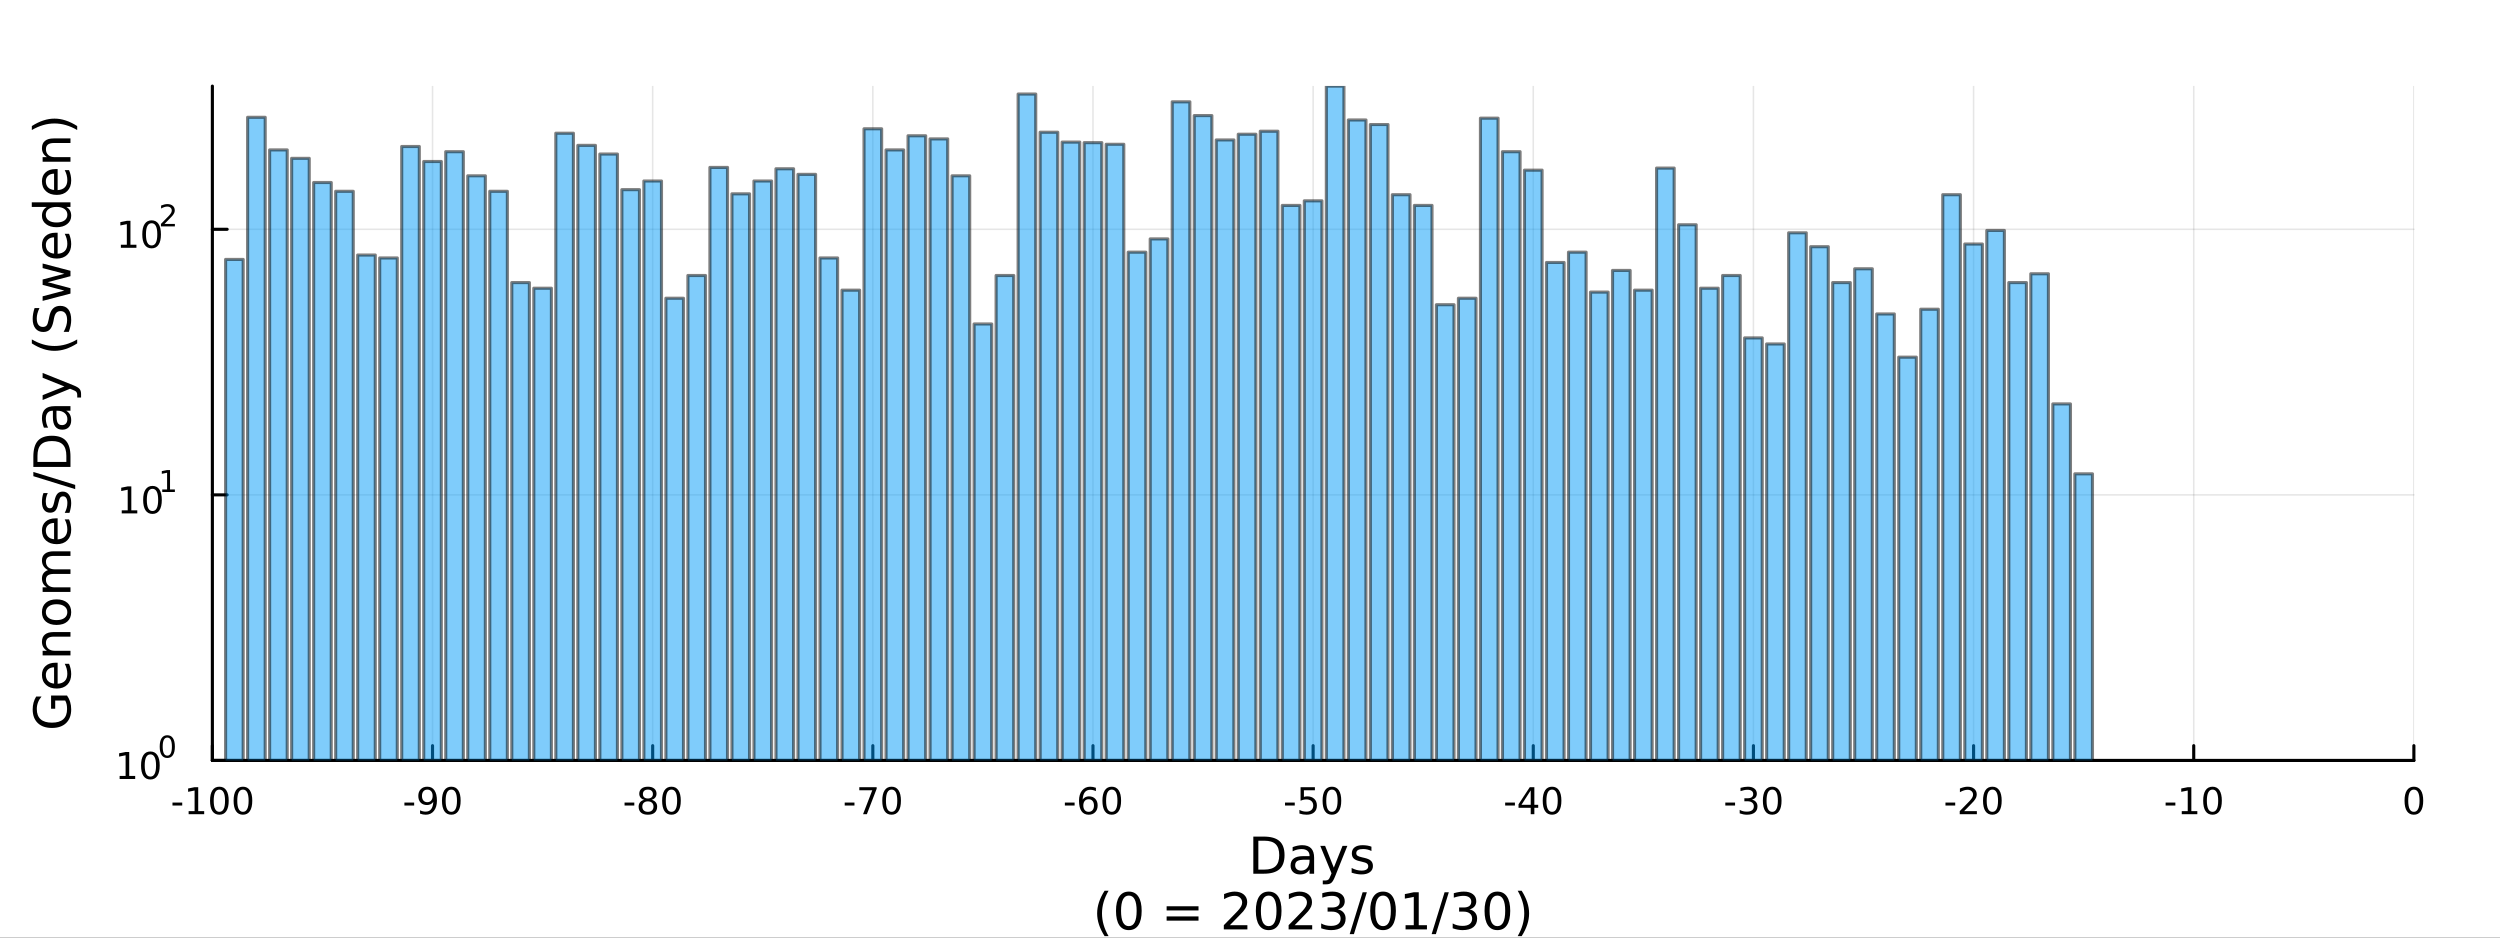 <?xml version="1.0" encoding="utf-8"?>
<svg xmlns="http://www.w3.org/2000/svg" xmlns:xlink="http://www.w3.org/1999/xlink" width="800" height="300" viewBox="0 0 3200 1200">
<rect x="0" y="0" width="3200" height="1200" fill="#333333" stroke="none"/>
<defs>
  <clipPath id="clip990">
    <rect x="0" y="0" width="3200" height="1200"/>
  </clipPath>
</defs>
<path clip-path="url(#clip990)" d="
M0 1200 L3200 1200 L3200 0 L0 0  Z
  " fill="#ffffff" fill-rule="evenodd" fill-opacity="1"/>
<defs>
  <clipPath id="clip991">
    <rect x="640" y="0" width="2241" height="1200"/>
  </clipPath>
</defs>
<path clip-path="url(#clip990)" d="
M271.839 973.368 L3089.76 973.368 L3089.76 110.236 L271.839 110.236  Z
  " fill="#ffffff" fill-rule="evenodd" fill-opacity="1"/>
<defs>
  <clipPath id="clip992">
    <rect x="271" y="110" width="2819" height="864"/>
  </clipPath>
</defs>
<polyline clip-path="url(#clip992)" style="stroke:#000000; stroke-linecap:round; stroke-linejoin:round; stroke-width:2; stroke-opacity:0.1; fill:none" points="
  271.839,973.368 271.839,110.236 
  "/>
<polyline clip-path="url(#clip992)" style="stroke:#000000; stroke-linecap:round; stroke-linejoin:round; stroke-width:2; stroke-opacity:0.1; fill:none" points="
  553.632,973.368 553.632,110.236 
  "/>
<polyline clip-path="url(#clip992)" style="stroke:#000000; stroke-linecap:round; stroke-linejoin:round; stroke-width:2; stroke-opacity:0.1; fill:none" points="
  835.424,973.368 835.424,110.236 
  "/>
<polyline clip-path="url(#clip992)" style="stroke:#000000; stroke-linecap:round; stroke-linejoin:round; stroke-width:2; stroke-opacity:0.1; fill:none" points="
  1117.22,973.368 1117.22,110.236 
  "/>
<polyline clip-path="url(#clip992)" style="stroke:#000000; stroke-linecap:round; stroke-linejoin:round; stroke-width:2; stroke-opacity:0.1; fill:none" points="
  1399.01,973.368 1399.01,110.236 
  "/>
<polyline clip-path="url(#clip992)" style="stroke:#000000; stroke-linecap:round; stroke-linejoin:round; stroke-width:2; stroke-opacity:0.1; fill:none" points="
  1680.8,973.368 1680.8,110.236 
  "/>
<polyline clip-path="url(#clip992)" style="stroke:#000000; stroke-linecap:round; stroke-linejoin:round; stroke-width:2; stroke-opacity:0.1; fill:none" points="
  1962.59,973.368 1962.59,110.236 
  "/>
<polyline clip-path="url(#clip992)" style="stroke:#000000; stroke-linecap:round; stroke-linejoin:round; stroke-width:2; stroke-opacity:0.1; fill:none" points="
  2244.39,973.368 2244.39,110.236 
  "/>
<polyline clip-path="url(#clip992)" style="stroke:#000000; stroke-linecap:round; stroke-linejoin:round; stroke-width:2; stroke-opacity:0.1; fill:none" points="
  2526.18,973.368 2526.18,110.236 
  "/>
<polyline clip-path="url(#clip992)" style="stroke:#000000; stroke-linecap:round; stroke-linejoin:round; stroke-width:2; stroke-opacity:0.1; fill:none" points="
  2807.97,973.368 2807.97,110.236 
  "/>
<polyline clip-path="url(#clip992)" style="stroke:#000000; stroke-linecap:round; stroke-linejoin:round; stroke-width:2; stroke-opacity:0.1; fill:none" points="
  3089.76,973.368 3089.76,110.236 
  "/>
<polyline clip-path="url(#clip990)" style="stroke:#000000; stroke-linecap:round; stroke-linejoin:round; stroke-width:4; stroke-opacity:1; fill:none" points="
  271.839,973.368 3089.76,973.368 
  "/>
<polyline clip-path="url(#clip990)" style="stroke:#000000; stroke-linecap:round; stroke-linejoin:round; stroke-width:4; stroke-opacity:1; fill:none" points="
  271.839,973.368 271.839,954.47 
  "/>
<polyline clip-path="url(#clip990)" style="stroke:#000000; stroke-linecap:round; stroke-linejoin:round; stroke-width:4; stroke-opacity:1; fill:none" points="
  553.632,973.368 553.632,954.47 
  "/>
<polyline clip-path="url(#clip990)" style="stroke:#000000; stroke-linecap:round; stroke-linejoin:round; stroke-width:4; stroke-opacity:1; fill:none" points="
  835.424,973.368 835.424,954.47 
  "/>
<polyline clip-path="url(#clip990)" style="stroke:#000000; stroke-linecap:round; stroke-linejoin:round; stroke-width:4; stroke-opacity:1; fill:none" points="
  1117.22,973.368 1117.22,954.47 
  "/>
<polyline clip-path="url(#clip990)" style="stroke:#000000; stroke-linecap:round; stroke-linejoin:round; stroke-width:4; stroke-opacity:1; fill:none" points="
  1399.01,973.368 1399.01,954.47 
  "/>
<polyline clip-path="url(#clip990)" style="stroke:#000000; stroke-linecap:round; stroke-linejoin:round; stroke-width:4; stroke-opacity:1; fill:none" points="
  1680.8,973.368 1680.8,954.47 
  "/>
<polyline clip-path="url(#clip990)" style="stroke:#000000; stroke-linecap:round; stroke-linejoin:round; stroke-width:4; stroke-opacity:1; fill:none" points="
  1962.59,973.368 1962.59,954.47 
  "/>
<polyline clip-path="url(#clip990)" style="stroke:#000000; stroke-linecap:round; stroke-linejoin:round; stroke-width:4; stroke-opacity:1; fill:none" points="
  2244.39,973.368 2244.39,954.47 
  "/>
<polyline clip-path="url(#clip990)" style="stroke:#000000; stroke-linecap:round; stroke-linejoin:round; stroke-width:4; stroke-opacity:1; fill:none" points="
  2526.18,973.368 2526.18,954.47 
  "/>
<polyline clip-path="url(#clip990)" style="stroke:#000000; stroke-linecap:round; stroke-linejoin:round; stroke-width:4; stroke-opacity:1; fill:none" points="
  2807.97,973.368 2807.97,954.47 
  "/>
<polyline clip-path="url(#clip990)" style="stroke:#000000; stroke-linecap:round; stroke-linejoin:round; stroke-width:4; stroke-opacity:1; fill:none" points="
  3089.76,973.368 3089.76,954.47 
  "/>
<path clip-path="url(#clip990)" d="M220.775 1027.28 L233.251 1027.28 L233.251 1031.08 L220.775 1031.08 L220.775 1027.28 Z" fill="#000000" fill-rule="evenodd" fill-opacity="1" /><path clip-path="url(#clip990)" d="M241.446 1038.23 L249.085 1038.23 L249.085 1011.87 L240.775 1013.53 L240.775 1009.27 L249.038 1007.61 L253.714 1007.61 L253.714 1038.23 L261.353 1038.23 L261.353 1042.17 L241.446 1042.17 L241.446 1038.23 Z" fill="#000000" fill-rule="evenodd" fill-opacity="1" /><path clip-path="url(#clip990)" d="M280.798 1010.69 Q277.186 1010.69 275.358 1014.25 Q273.552 1017.79 273.552 1024.92 Q273.552 1032.03 275.358 1035.59 Q277.186 1039.14 280.798 1039.14 Q284.432 1039.14 286.237 1035.59 Q288.066 1032.03 288.066 1024.92 Q288.066 1017.79 286.237 1014.25 Q284.432 1010.69 280.798 1010.69 M280.798 1006.98 Q286.608 1006.98 289.663 1011.59 Q292.742 1016.17 292.742 1024.92 Q292.742 1033.65 289.663 1038.26 Q286.608 1042.84 280.798 1042.84 Q274.987 1042.84 271.909 1038.26 Q268.853 1033.65 268.853 1024.92 Q268.853 1016.17 271.909 1011.59 Q274.987 1006.98 280.798 1006.98 Z" fill="#000000" fill-rule="evenodd" fill-opacity="1" /><path clip-path="url(#clip990)" d="M310.959 1010.69 Q307.348 1010.69 305.52 1014.25 Q303.714 1017.79 303.714 1024.92 Q303.714 1032.03 305.52 1035.59 Q307.348 1039.14 310.959 1039.14 Q314.594 1039.14 316.399 1035.59 Q318.228 1032.03 318.228 1024.92 Q318.228 1017.79 316.399 1014.25 Q314.594 1010.69 310.959 1010.69 M310.959 1006.98 Q316.77 1006.98 319.825 1011.59 Q322.904 1016.17 322.904 1024.92 Q322.904 1033.65 319.825 1038.26 Q316.77 1042.84 310.959 1042.84 Q305.149 1042.84 302.071 1038.26 Q299.015 1033.65 299.015 1024.92 Q299.015 1016.17 302.071 1011.59 Q305.149 1006.98 310.959 1006.98 Z" fill="#000000" fill-rule="evenodd" fill-opacity="1" /><path clip-path="url(#clip990)" d="M517.648 1027.28 L530.125 1027.28 L530.125 1031.08 L517.648 1031.08 L517.648 1027.28 Z" fill="#000000" fill-rule="evenodd" fill-opacity="1" /><path clip-path="url(#clip990)" d="M537.648 1041.45 L537.648 1037.19 Q539.407 1038.02 541.213 1038.46 Q543.018 1038.9 544.754 1038.9 Q549.384 1038.9 551.815 1035.8 Q554.268 1032.68 554.615 1026.33 Q553.273 1028.33 551.213 1029.39 Q549.153 1030.45 546.653 1030.45 Q541.467 1030.45 538.435 1027.33 Q535.426 1024.18 535.426 1018.74 Q535.426 1013.42 538.574 1010.2 Q541.722 1006.98 546.953 1006.98 Q552.949 1006.98 556.097 1011.59 Q559.268 1016.17 559.268 1024.92 Q559.268 1033.09 555.379 1037.98 Q551.514 1042.84 544.963 1042.84 Q543.203 1042.84 541.398 1042.49 Q539.592 1042.14 537.648 1041.45 M546.953 1026.8 Q550.102 1026.8 551.93 1024.64 Q553.782 1022.49 553.782 1018.74 Q553.782 1015.02 551.93 1012.86 Q550.102 1010.69 546.953 1010.69 Q543.805 1010.69 541.953 1012.86 Q540.125 1015.02 540.125 1018.74 Q540.125 1022.49 541.953 1024.64 Q543.805 1026.8 546.953 1026.8 Z" fill="#000000" fill-rule="evenodd" fill-opacity="1" /><path clip-path="url(#clip990)" d="M577.671 1010.69 Q574.06 1010.69 572.231 1014.25 Q570.426 1017.79 570.426 1024.92 Q570.426 1032.03 572.231 1035.59 Q574.06 1039.14 577.671 1039.14 Q581.305 1039.14 583.111 1035.59 Q584.939 1032.03 584.939 1024.92 Q584.939 1017.79 583.111 1014.25 Q581.305 1010.69 577.671 1010.69 M577.671 1006.98 Q583.481 1006.98 586.537 1011.59 Q589.615 1016.17 589.615 1024.92 Q589.615 1033.65 586.537 1038.26 Q583.481 1042.84 577.671 1042.84 Q571.861 1042.84 568.782 1038.26 Q565.727 1033.65 565.727 1024.92 Q565.727 1016.17 568.782 1011.59 Q571.861 1006.98 577.671 1006.98 Z" fill="#000000" fill-rule="evenodd" fill-opacity="1" /><path clip-path="url(#clip990)" d="M799.441 1027.28 L811.917 1027.28 L811.917 1031.08 L799.441 1031.08 L799.441 1027.28 Z" fill="#000000" fill-rule="evenodd" fill-opacity="1" /><path clip-path="url(#clip990)" d="M829.301 1025.76 Q825.968 1025.76 824.047 1027.54 Q822.149 1029.32 822.149 1032.45 Q822.149 1035.57 824.047 1037.35 Q825.968 1039.14 829.301 1039.14 Q832.635 1039.14 834.556 1037.35 Q836.477 1035.55 836.477 1032.45 Q836.477 1029.32 834.556 1027.54 Q832.658 1025.76 829.301 1025.76 M824.626 1023.77 Q821.616 1023.02 819.927 1020.96 Q818.26 1018.9 818.26 1015.94 Q818.26 1011.8 821.2 1009.39 Q824.163 1006.98 829.301 1006.98 Q834.463 1006.98 837.403 1009.39 Q840.343 1011.8 840.343 1015.94 Q840.343 1018.9 838.653 1020.96 Q836.987 1023.02 834.001 1023.77 Q837.38 1024.55 839.255 1026.84 Q841.153 1029.14 841.153 1032.45 Q841.153 1037.47 838.075 1040.15 Q835.019 1042.84 829.301 1042.84 Q823.584 1042.84 820.505 1040.15 Q817.45 1037.47 817.45 1032.45 Q817.45 1029.14 819.348 1026.84 Q821.246 1024.55 824.626 1023.77 M822.913 1016.38 Q822.913 1019.07 824.579 1020.57 Q826.269 1022.08 829.301 1022.08 Q832.311 1022.08 834.001 1020.57 Q835.713 1019.07 835.713 1016.38 Q835.713 1013.7 834.001 1012.19 Q832.311 1010.69 829.301 1010.69 Q826.269 1010.69 824.579 1012.19 Q822.913 1013.7 822.913 1016.38 Z" fill="#000000" fill-rule="evenodd" fill-opacity="1" /><path clip-path="url(#clip990)" d="M859.463 1010.69 Q855.852 1010.69 854.024 1014.25 Q852.218 1017.79 852.218 1024.92 Q852.218 1032.03 854.024 1035.59 Q855.852 1039.14 859.463 1039.14 Q863.098 1039.14 864.903 1035.59 Q866.732 1032.03 866.732 1024.92 Q866.732 1017.79 864.903 1014.25 Q863.098 1010.69 859.463 1010.69 M859.463 1006.98 Q865.274 1006.98 868.329 1011.59 Q871.408 1016.17 871.408 1024.92 Q871.408 1033.65 868.329 1038.26 Q865.274 1042.84 859.463 1042.84 Q853.653 1042.84 850.575 1038.26 Q847.519 1033.65 847.519 1024.92 Q847.519 1016.17 850.575 1011.59 Q853.653 1006.98 859.463 1006.98 Z" fill="#000000" fill-rule="evenodd" fill-opacity="1" /><path clip-path="url(#clip990)" d="M1081.23 1027.28 L1093.71 1027.28 L1093.71 1031.08 L1081.23 1031.08 L1081.23 1027.28 Z" fill="#000000" fill-rule="evenodd" fill-opacity="1" /><path clip-path="url(#clip990)" d="M1099.91 1007.61 L1122.14 1007.61 L1122.14 1009.6 L1109.59 1042.17 L1104.71 1042.17 L1116.51 1011.54 L1099.91 1011.54 L1099.91 1007.61 Z" fill="#000000" fill-rule="evenodd" fill-opacity="1" /><path clip-path="url(#clip990)" d="M1141.26 1010.69 Q1137.64 1010.69 1135.82 1014.25 Q1134.01 1017.79 1134.01 1024.92 Q1134.01 1032.03 1135.82 1035.59 Q1137.64 1039.14 1141.26 1039.14 Q1144.89 1039.14 1146.7 1035.59 Q1148.52 1032.03 1148.52 1024.92 Q1148.52 1017.79 1146.7 1014.25 Q1144.89 1010.69 1141.26 1010.69 M1141.26 1006.98 Q1147.07 1006.98 1150.12 1011.59 Q1153.2 1016.17 1153.2 1024.92 Q1153.2 1033.65 1150.12 1038.26 Q1147.07 1042.84 1141.26 1042.84 Q1135.45 1042.84 1132.37 1038.26 Q1129.31 1033.65 1129.31 1024.92 Q1129.31 1016.17 1132.37 1011.59 Q1135.45 1006.98 1141.26 1006.98 Z" fill="#000000" fill-rule="evenodd" fill-opacity="1" /><path clip-path="url(#clip990)" d="M1363.03 1027.28 L1375.5 1027.28 L1375.5 1031.08 L1363.03 1031.08 L1363.03 1027.28 Z" fill="#000000" fill-rule="evenodd" fill-opacity="1" /><path clip-path="url(#clip990)" d="M1393.47 1023.02 Q1390.32 1023.02 1388.47 1025.18 Q1386.64 1027.33 1386.64 1031.08 Q1386.64 1034.81 1388.47 1036.98 Q1390.32 1039.14 1393.47 1039.14 Q1396.61 1039.14 1398.44 1036.98 Q1400.29 1034.81 1400.29 1031.08 Q1400.29 1027.33 1398.44 1025.18 Q1396.61 1023.02 1393.47 1023.02 M1402.75 1008.37 L1402.75 1012.63 Q1400.99 1011.8 1399.18 1011.36 Q1397.4 1010.92 1395.64 1010.92 Q1391.01 1010.92 1388.56 1014.04 Q1386.13 1017.17 1385.78 1023.49 Q1387.15 1021.47 1389.21 1020.41 Q1391.27 1019.32 1393.74 1019.32 Q1398.95 1019.32 1401.96 1022.49 Q1404.99 1025.64 1404.99 1031.08 Q1404.99 1036.4 1401.84 1039.62 Q1398.7 1042.84 1393.47 1042.84 Q1387.47 1042.84 1384.3 1038.26 Q1381.13 1033.65 1381.13 1024.92 Q1381.13 1016.73 1385.02 1011.87 Q1388.9 1006.98 1395.46 1006.98 Q1397.22 1006.98 1399 1007.33 Q1400.8 1007.68 1402.75 1008.37 Z" fill="#000000" fill-rule="evenodd" fill-opacity="1" /><path clip-path="url(#clip990)" d="M1423.05 1010.69 Q1419.44 1010.69 1417.61 1014.25 Q1415.8 1017.79 1415.8 1024.92 Q1415.8 1032.03 1417.61 1035.59 Q1419.44 1039.14 1423.05 1039.14 Q1426.68 1039.14 1428.49 1035.59 Q1430.32 1032.03 1430.32 1024.92 Q1430.32 1017.79 1428.49 1014.25 Q1426.68 1010.69 1423.05 1010.69 M1423.05 1006.98 Q1428.86 1006.98 1431.91 1011.59 Q1434.99 1016.17 1434.99 1024.92 Q1434.99 1033.65 1431.91 1038.26 Q1428.86 1042.84 1423.05 1042.84 Q1417.24 1042.84 1414.16 1038.26 Q1411.1 1033.65 1411.1 1024.92 Q1411.1 1016.17 1414.16 1011.59 Q1417.24 1006.98 1423.05 1006.98 Z" fill="#000000" fill-rule="evenodd" fill-opacity="1" /><path clip-path="url(#clip990)" d="M1644.82 1027.28 L1657.29 1027.28 L1657.29 1031.08 L1644.82 1031.08 L1644.82 1027.28 Z" fill="#000000" fill-rule="evenodd" fill-opacity="1" /><path clip-path="url(#clip990)" d="M1664.73 1007.61 L1683.08 1007.61 L1683.08 1011.54 L1669.01 1011.54 L1669.01 1020.02 Q1670.03 1019.67 1671.04 1019.51 Q1672.06 1019.32 1673.08 1019.32 Q1678.87 1019.32 1682.25 1022.49 Q1685.63 1025.66 1685.63 1031.08 Q1685.63 1036.66 1682.16 1039.76 Q1678.68 1042.84 1672.36 1042.84 Q1670.19 1042.84 1667.92 1042.47 Q1665.67 1042.1 1663.27 1041.36 L1663.27 1036.66 Q1665.35 1037.79 1667.57 1038.35 Q1669.79 1038.9 1672.27 1038.9 Q1676.28 1038.9 1678.61 1036.8 Q1680.95 1034.69 1680.95 1031.08 Q1680.95 1027.47 1678.61 1025.36 Q1676.28 1023.26 1672.27 1023.26 Q1670.4 1023.26 1668.52 1023.67 Q1666.67 1024.09 1664.73 1024.97 L1664.73 1007.61 Z" fill="#000000" fill-rule="evenodd" fill-opacity="1" /><path clip-path="url(#clip990)" d="M1704.84 1010.69 Q1701.23 1010.69 1699.4 1014.25 Q1697.6 1017.79 1697.6 1024.92 Q1697.6 1032.03 1699.4 1035.59 Q1701.23 1039.14 1704.84 1039.14 Q1708.47 1039.14 1710.28 1035.59 Q1712.11 1032.03 1712.11 1024.92 Q1712.11 1017.79 1710.28 1014.25 Q1708.47 1010.69 1704.84 1010.69 M1704.84 1006.98 Q1710.65 1006.98 1713.71 1011.59 Q1716.79 1016.17 1716.79 1024.92 Q1716.79 1033.65 1713.71 1038.26 Q1710.65 1042.84 1704.84 1042.84 Q1699.03 1042.84 1695.95 1038.26 Q1692.9 1033.65 1692.9 1024.92 Q1692.9 1016.17 1695.95 1011.59 Q1699.03 1006.98 1704.84 1006.98 Z" fill="#000000" fill-rule="evenodd" fill-opacity="1" /><path clip-path="url(#clip990)" d="M1926.61 1027.28 L1939.09 1027.28 L1939.09 1031.08 L1926.61 1031.08 L1926.61 1027.28 Z" fill="#000000" fill-rule="evenodd" fill-opacity="1" /><path clip-path="url(#clip990)" d="M1959.32 1011.68 L1947.51 1030.13 L1959.32 1030.13 L1959.32 1011.68 M1958.09 1007.61 L1963.97 1007.61 L1963.97 1030.13 L1968.9 1030.13 L1968.9 1034.02 L1963.97 1034.02 L1963.97 1042.17 L1959.32 1042.17 L1959.32 1034.02 L1943.72 1034.02 L1943.72 1029.51 L1958.09 1007.61 Z" fill="#000000" fill-rule="evenodd" fill-opacity="1" /><path clip-path="url(#clip990)" d="M1986.63 1010.69 Q1983.02 1010.69 1981.19 1014.25 Q1979.39 1017.79 1979.39 1024.92 Q1979.39 1032.03 1981.19 1035.59 Q1983.02 1039.14 1986.63 1039.14 Q1990.27 1039.14 1992.07 1035.59 Q1993.9 1032.03 1993.9 1024.92 Q1993.9 1017.79 1992.07 1014.25 Q1990.27 1010.69 1986.63 1010.69 M1986.63 1006.98 Q1992.44 1006.98 1995.5 1011.59 Q1998.58 1016.17 1998.58 1024.92 Q1998.58 1033.65 1995.5 1038.26 Q1992.44 1042.84 1986.63 1042.84 Q1980.82 1042.84 1977.74 1038.26 Q1974.69 1033.65 1974.69 1024.92 Q1974.69 1016.17 1977.74 1011.59 Q1980.82 1006.98 1986.63 1006.98 Z" fill="#000000" fill-rule="evenodd" fill-opacity="1" /><path clip-path="url(#clip990)" d="M2208.4 1027.28 L2220.88 1027.28 L2220.88 1031.08 L2208.4 1031.08 L2208.4 1027.28 Z" fill="#000000" fill-rule="evenodd" fill-opacity="1" /><path clip-path="url(#clip990)" d="M2242.43 1023.53 Q2245.79 1024.25 2247.66 1026.52 Q2249.56 1028.79 2249.56 1032.12 Q2249.56 1037.24 2246.04 1040.04 Q2242.52 1042.84 2236.04 1042.84 Q2233.87 1042.84 2231.55 1042.4 Q2229.26 1041.98 2226.81 1041.13 L2226.81 1036.61 Q2228.75 1037.75 2231.06 1038.33 Q2233.38 1038.9 2235.9 1038.9 Q2240.3 1038.9 2242.59 1037.17 Q2244.91 1035.43 2244.91 1032.12 Q2244.91 1029.07 2242.75 1027.35 Q2240.62 1025.62 2236.81 1025.62 L2232.78 1025.62 L2232.78 1021.77 L2236.99 1021.77 Q2240.44 1021.77 2242.27 1020.41 Q2244.1 1019.02 2244.1 1016.43 Q2244.1 1013.77 2242.2 1012.35 Q2240.32 1010.92 2236.81 1010.92 Q2234.88 1010.92 2232.69 1011.33 Q2230.49 1011.75 2227.85 1012.63 L2227.85 1008.46 Q2230.51 1007.72 2232.82 1007.35 Q2235.16 1006.98 2237.22 1006.98 Q2242.55 1006.98 2245.65 1009.41 Q2248.75 1011.82 2248.75 1015.94 Q2248.75 1018.81 2247.11 1020.8 Q2245.46 1022.77 2242.43 1023.53 Z" fill="#000000" fill-rule="evenodd" fill-opacity="1" /><path clip-path="url(#clip990)" d="M2268.43 1010.69 Q2264.81 1010.69 2262.99 1014.25 Q2261.18 1017.79 2261.18 1024.92 Q2261.18 1032.03 2262.99 1035.59 Q2264.81 1039.14 2268.43 1039.14 Q2272.06 1039.14 2273.87 1035.59 Q2275.69 1032.03 2275.69 1024.92 Q2275.69 1017.79 2273.87 1014.25 Q2272.06 1010.69 2268.43 1010.69 M2268.43 1006.98 Q2274.24 1006.98 2277.29 1011.59 Q2280.37 1016.17 2280.37 1024.92 Q2280.37 1033.65 2277.29 1038.26 Q2274.24 1042.84 2268.43 1042.84 Q2262.62 1042.84 2259.54 1038.26 Q2256.48 1033.65 2256.48 1024.92 Q2256.48 1016.17 2259.54 1011.59 Q2262.62 1006.98 2268.43 1006.98 Z" fill="#000000" fill-rule="evenodd" fill-opacity="1" /><path clip-path="url(#clip990)" d="M2490.2 1027.28 L2502.67 1027.28 L2502.67 1031.08 L2490.2 1031.08 L2490.2 1027.28 Z" fill="#000000" fill-rule="evenodd" fill-opacity="1" /><path clip-path="url(#clip990)" d="M2514.08 1038.23 L2530.4 1038.23 L2530.4 1042.17 L2508.46 1042.17 L2508.46 1038.23 Q2511.12 1035.48 2515.7 1030.85 Q2520.31 1026.2 2521.49 1024.85 Q2523.74 1022.33 2524.62 1020.59 Q2525.52 1018.83 2525.52 1017.14 Q2525.52 1014.39 2523.57 1012.65 Q2521.65 1010.92 2518.55 1010.92 Q2516.35 1010.92 2513.9 1011.68 Q2511.47 1012.45 2508.69 1014 L2508.69 1009.27 Q2511.51 1008.14 2513.97 1007.56 Q2516.42 1006.98 2518.46 1006.98 Q2523.83 1006.98 2527.02 1009.67 Q2530.22 1012.35 2530.22 1016.84 Q2530.22 1018.97 2529.41 1020.89 Q2528.62 1022.79 2526.51 1025.39 Q2525.94 1026.06 2522.83 1029.27 Q2519.73 1032.47 2514.08 1038.23 Z" fill="#000000" fill-rule="evenodd" fill-opacity="1" /><path clip-path="url(#clip990)" d="M2550.22 1010.69 Q2546.61 1010.69 2544.78 1014.25 Q2542.97 1017.79 2542.97 1024.92 Q2542.97 1032.03 2544.78 1035.59 Q2546.61 1039.14 2550.22 1039.14 Q2553.85 1039.14 2555.66 1035.59 Q2557.49 1032.03 2557.49 1024.92 Q2557.49 1017.79 2555.66 1014.25 Q2553.85 1010.69 2550.22 1010.69 M2550.22 1006.98 Q2556.03 1006.98 2559.08 1011.59 Q2562.16 1016.17 2562.16 1024.92 Q2562.16 1033.65 2559.08 1038.26 Q2556.03 1042.84 2550.22 1042.84 Q2544.41 1042.84 2541.33 1038.26 Q2538.27 1033.65 2538.27 1024.92 Q2538.27 1016.17 2541.33 1011.59 Q2544.41 1006.98 2550.22 1006.98 Z" fill="#000000" fill-rule="evenodd" fill-opacity="1" /><path clip-path="url(#clip990)" d="M2771.99 1027.28 L2784.46 1027.28 L2784.46 1031.08 L2771.99 1031.08 L2771.99 1027.28 Z" fill="#000000" fill-rule="evenodd" fill-opacity="1" /><path clip-path="url(#clip990)" d="M2792.66 1038.23 L2800.3 1038.23 L2800.3 1011.87 L2791.99 1013.53 L2791.99 1009.27 L2800.25 1007.61 L2804.93 1007.61 L2804.93 1038.23 L2812.57 1038.23 L2812.57 1042.17 L2792.66 1042.17 L2792.66 1038.23 Z" fill="#000000" fill-rule="evenodd" fill-opacity="1" /><path clip-path="url(#clip990)" d="M2832.01 1010.69 Q2828.4 1010.69 2826.57 1014.25 Q2824.77 1017.79 2824.77 1024.92 Q2824.77 1032.03 2826.57 1035.59 Q2828.4 1039.14 2832.01 1039.14 Q2835.64 1039.14 2837.45 1035.59 Q2839.28 1032.03 2839.28 1024.92 Q2839.28 1017.79 2837.45 1014.25 Q2835.64 1010.69 2832.01 1010.69 M2832.01 1006.98 Q2837.82 1006.98 2840.88 1011.59 Q2843.95 1016.17 2843.95 1024.92 Q2843.95 1033.65 2840.88 1038.26 Q2837.82 1042.84 2832.01 1042.84 Q2826.2 1042.84 2823.12 1038.26 Q2820.07 1033.65 2820.07 1024.92 Q2820.07 1016.17 2823.12 1011.59 Q2826.2 1006.98 2832.01 1006.98 Z" fill="#000000" fill-rule="evenodd" fill-opacity="1" /><path clip-path="url(#clip990)" d="M3089.76 1010.69 Q3086.15 1010.69 3084.32 1014.25 Q3082.52 1017.79 3082.52 1024.92 Q3082.52 1032.03 3084.32 1035.59 Q3086.15 1039.14 3089.76 1039.14 Q3093.4 1039.14 3095.2 1035.59 Q3097.03 1032.03 3097.03 1024.92 Q3097.03 1017.79 3095.2 1014.25 Q3093.4 1010.69 3089.76 1010.69 M3089.76 1006.98 Q3095.57 1006.98 3098.63 1011.59 Q3101.71 1016.17 3101.71 1024.92 Q3101.71 1033.65 3098.63 1038.26 Q3095.57 1042.84 3089.76 1042.84 Q3083.95 1042.84 3080.87 1038.26 Q3077.82 1033.65 3077.82 1024.92 Q3077.82 1016.17 3080.87 1011.59 Q3083.95 1006.98 3089.76 1006.98 Z" fill="#000000" fill-rule="evenodd" fill-opacity="1" /><path clip-path="url(#clip990)" d="M1610.68 1076.12 L1610.68 1113.07 L1618.45 1113.07 Q1628.28 1113.07 1632.84 1108.61 Q1637.42 1104.16 1637.42 1094.54 Q1637.42 1085 1632.84 1080.57 Q1628.28 1076.12 1618.45 1076.12 L1610.68 1076.12 M1604.25 1070.83 L1617.46 1070.83 Q1631.28 1070.83 1637.74 1076.59 Q1644.2 1082.32 1644.2 1094.54 Q1644.2 1106.83 1637.71 1112.59 Q1631.21 1118.35 1617.46 1118.35 L1604.25 1118.35 L1604.25 1070.83 Z" fill="#000000" fill-rule="evenodd" fill-opacity="1" /><path clip-path="url(#clip990)" d="M1670.39 1100.43 Q1663.3 1100.43 1660.56 1102.06 Q1657.82 1103.68 1657.82 1107.59 Q1657.82 1110.71 1659.86 1112.56 Q1661.93 1114.37 1665.46 1114.37 Q1670.33 1114.37 1673.26 1110.94 Q1676.22 1107.47 1676.22 1101.74 L1676.22 1100.43 L1670.39 1100.43 M1682.07 1098.01 L1682.07 1118.35 L1676.22 1118.35 L1676.22 1112.94 Q1674.21 1116.19 1671.22 1117.75 Q1668.23 1119.27 1663.9 1119.27 Q1658.43 1119.27 1655.18 1116.22 Q1651.96 1113.13 1651.96 1107.98 Q1651.96 1101.96 1655.98 1098.9 Q1660.02 1095.85 1668.01 1095.85 L1676.22 1095.85 L1676.22 1095.28 Q1676.22 1091.23 1673.54 1089.04 Q1670.9 1086.81 1666.1 1086.81 Q1663.04 1086.81 1660.14 1087.54 Q1657.25 1088.27 1654.57 1089.74 L1654.57 1084.33 Q1657.79 1083.09 1660.81 1082.48 Q1663.84 1081.84 1666.7 1081.84 Q1674.44 1081.84 1678.26 1085.85 Q1682.07 1089.87 1682.07 1098.01 Z" fill="#000000" fill-rule="evenodd" fill-opacity="1" /><path clip-path="url(#clip990)" d="M1708.97 1121.66 Q1706.49 1128.03 1704.13 1129.97 Q1701.78 1131.91 1697.83 1131.91 L1693.15 1131.91 L1693.15 1127.01 L1696.59 1127.01 Q1699.01 1127.01 1700.34 1125.86 Q1701.68 1124.72 1703.3 1120.45 L1704.35 1117.78 L1689.94 1082.7 L1696.14 1082.7 L1707.28 1110.59 L1718.42 1082.7 L1724.63 1082.7 L1708.97 1121.66 Z" fill="#000000" fill-rule="evenodd" fill-opacity="1" /><path clip-path="url(#clip990)" d="M1755.44 1083.75 L1755.44 1089.29 Q1752.96 1088.02 1750.28 1087.38 Q1747.61 1086.75 1744.75 1086.75 Q1740.38 1086.75 1738.19 1088.08 Q1736.02 1089.42 1736.02 1092.09 Q1736.02 1094.13 1737.58 1095.31 Q1739.14 1096.45 1743.85 1097.5 L1745.86 1097.95 Q1752.1 1099.29 1754.71 1101.74 Q1757.35 1104.16 1757.35 1108.52 Q1757.35 1113.48 1753.4 1116.38 Q1749.49 1119.27 1742.61 1119.27 Q1739.75 1119.27 1736.63 1118.7 Q1733.54 1118.16 1730.1 1117.05 L1730.1 1111 Q1733.35 1112.69 1736.5 1113.55 Q1739.65 1114.37 1742.74 1114.37 Q1746.88 1114.37 1749.11 1112.97 Q1751.33 1111.54 1751.33 1108.96 Q1751.33 1106.58 1749.71 1105.3 Q1748.12 1104.03 1742.68 1102.85 L1740.64 1102.37 Q1735.2 1101.23 1732.78 1098.87 Q1730.36 1096.49 1730.36 1092.35 Q1730.36 1087.32 1733.92 1084.58 Q1737.49 1081.84 1744.04 1081.84 Q1747.29 1081.84 1750.16 1082.32 Q1753.02 1082.8 1755.44 1083.75 Z" fill="#000000" fill-rule="evenodd" fill-opacity="1" /><path clip-path="url(#clip990)" d="M1418.96 1140.17 Q1414.7 1147.49 1412.63 1154.65 Q1410.56 1161.81 1410.56 1169.17 Q1410.56 1176.52 1412.63 1183.74 Q1414.73 1190.94 1418.96 1198.23 L1413.87 1198.23 Q1409.1 1190.75 1406.71 1183.52 Q1404.35 1176.3 1404.35 1169.17 Q1404.35 1162.07 1406.71 1154.87 Q1409.07 1147.68 1413.87 1140.17 L1418.96 1140.17 Z" fill="#000000" fill-rule="evenodd" fill-opacity="1" /><path clip-path="url(#clip990)" d="M1444.9 1146.34 Q1439.94 1146.34 1437.42 1151.25 Q1434.94 1156.12 1434.94 1165.92 Q1434.94 1175.69 1437.42 1180.59 Q1439.94 1185.46 1444.9 1185.46 Q1449.9 1185.46 1452.38 1180.59 Q1454.9 1175.69 1454.9 1165.92 Q1454.9 1156.12 1452.38 1151.25 Q1449.9 1146.34 1444.9 1146.34 M1444.9 1141.25 Q1452.89 1141.25 1457.09 1147.59 Q1461.33 1153.89 1461.33 1165.92 Q1461.33 1177.92 1457.09 1184.25 Q1452.89 1190.55 1444.9 1190.55 Q1436.92 1190.55 1432.68 1184.25 Q1428.48 1177.92 1428.48 1165.92 Q1428.48 1153.89 1432.68 1147.59 Q1436.92 1141.25 1444.9 1141.25 Z" fill="#000000" fill-rule="evenodd" fill-opacity="1" /><path clip-path="url(#clip990)" d="M1493.28 1160.03 L1534.09 1160.03 L1534.09 1165.38 L1493.28 1165.38 L1493.28 1160.03 M1493.28 1173.02 L1534.09 1173.02 L1534.09 1178.43 L1493.28 1178.43 L1493.28 1173.02 Z" fill="#000000" fill-rule="evenodd" fill-opacity="1" /><path clip-path="url(#clip990)" d="M1574.22 1184.22 L1596.66 1184.22 L1596.66 1189.63 L1566.49 1189.63 L1566.49 1184.22 Q1570.15 1180.43 1576.45 1174.07 Q1582.79 1167.67 1584.41 1165.82 Q1587.5 1162.35 1588.71 1159.97 Q1589.95 1157.55 1589.95 1155.23 Q1589.95 1151.44 1587.27 1149.05 Q1584.63 1146.66 1580.37 1146.66 Q1577.34 1146.66 1573.97 1147.71 Q1570.63 1148.76 1566.81 1150.9 L1566.81 1144.4 Q1570.69 1142.84 1574.06 1142.05 Q1577.44 1141.25 1580.24 1141.25 Q1587.62 1141.25 1592.02 1144.94 Q1596.41 1148.64 1596.41 1154.81 Q1596.41 1157.74 1595.29 1160.38 Q1594.21 1162.99 1591.32 1166.56 Q1590.52 1167.48 1586.25 1171.9 Q1581.99 1176.3 1574.22 1184.22 Z" fill="#000000" fill-rule="evenodd" fill-opacity="1" /><path clip-path="url(#clip990)" d="M1623.91 1146.34 Q1618.94 1146.34 1616.43 1151.25 Q1613.95 1156.12 1613.95 1165.92 Q1613.95 1175.69 1616.43 1180.59 Q1618.94 1185.46 1623.91 1185.46 Q1628.91 1185.46 1631.39 1180.59 Q1633.9 1175.69 1633.9 1165.92 Q1633.9 1156.12 1631.39 1151.25 Q1628.91 1146.34 1623.91 1146.34 M1623.91 1141.25 Q1631.9 1141.25 1636.1 1147.59 Q1640.33 1153.89 1640.33 1165.92 Q1640.33 1177.92 1636.1 1184.25 Q1631.9 1190.55 1623.91 1190.55 Q1615.92 1190.55 1611.69 1184.25 Q1607.48 1177.92 1607.48 1165.92 Q1607.48 1153.89 1611.69 1147.59 Q1615.92 1141.25 1623.91 1141.25 Z" fill="#000000" fill-rule="evenodd" fill-opacity="1" /><path clip-path="url(#clip990)" d="M1657.17 1184.22 L1679.61 1184.22 L1679.61 1189.63 L1649.43 1189.63 L1649.43 1184.22 Q1653.09 1180.43 1659.4 1174.07 Q1665.73 1167.67 1667.35 1165.82 Q1670.44 1162.35 1671.65 1159.97 Q1672.89 1157.55 1672.89 1155.23 Q1672.89 1151.44 1670.22 1149.05 Q1667.58 1146.66 1663.31 1146.66 Q1660.29 1146.66 1656.91 1147.71 Q1653.57 1148.76 1649.75 1150.9 L1649.75 1144.4 Q1653.64 1142.84 1657.01 1142.05 Q1660.38 1141.25 1663.18 1141.25 Q1670.57 1141.25 1674.96 1144.94 Q1679.35 1148.64 1679.35 1154.81 Q1679.35 1157.74 1678.24 1160.38 Q1677.16 1162.99 1674.26 1166.56 Q1673.47 1167.48 1669.2 1171.9 Q1664.93 1176.3 1657.17 1184.22 Z" fill="#000000" fill-rule="evenodd" fill-opacity="1" /><path clip-path="url(#clip990)" d="M1712.58 1164.01 Q1717.2 1165 1719.78 1168.12 Q1722.39 1171.23 1722.39 1175.82 Q1722.39 1182.85 1717.55 1186.7 Q1712.71 1190.55 1703.8 1190.55 Q1700.81 1190.55 1697.62 1189.95 Q1694.47 1189.38 1691.1 1188.2 L1691.1 1181.99 Q1693.77 1183.55 1696.95 1184.35 Q1700.14 1185.14 1703.61 1185.14 Q1709.65 1185.14 1712.81 1182.76 Q1715.99 1180.37 1715.99 1175.82 Q1715.99 1171.62 1713.03 1169.26 Q1710.1 1166.87 1704.85 1166.87 L1699.31 1166.87 L1699.31 1161.59 L1705.1 1161.59 Q1709.85 1161.59 1712.36 1159.71 Q1714.87 1157.8 1714.87 1154.24 Q1714.87 1150.58 1712.26 1148.64 Q1709.69 1146.66 1704.85 1146.66 Q1702.21 1146.66 1699.18 1147.24 Q1696.16 1147.81 1692.53 1149.02 L1692.53 1143.29 Q1696.19 1142.27 1699.37 1141.76 Q1702.59 1141.25 1705.42 1141.25 Q1712.74 1141.25 1717.01 1144.59 Q1721.27 1147.9 1721.27 1153.57 Q1721.27 1157.52 1719.01 1160.25 Q1716.75 1162.96 1712.58 1164.01 Z" fill="#000000" fill-rule="evenodd" fill-opacity="1" /><path clip-path="url(#clip990)" d="M1744.16 1142.11 L1749.57 1142.11 L1733.02 1195.68 L1727.61 1195.68 L1744.16 1142.11 Z" fill="#000000" fill-rule="evenodd" fill-opacity="1" /><path clip-path="url(#clip990)" d="M1770.29 1146.34 Q1765.32 1146.34 1762.81 1151.25 Q1760.33 1156.12 1760.33 1165.92 Q1760.33 1175.69 1762.81 1180.59 Q1765.32 1185.46 1770.29 1185.46 Q1775.28 1185.46 1777.77 1180.59 Q1780.28 1175.69 1780.28 1165.92 Q1780.28 1156.12 1777.77 1151.25 Q1775.28 1146.34 1770.29 1146.34 M1770.29 1141.25 Q1778.28 1141.25 1782.48 1147.59 Q1786.71 1153.89 1786.71 1165.92 Q1786.71 1177.92 1782.48 1184.25 Q1778.28 1190.55 1770.29 1190.55 Q1762.3 1190.55 1758.07 1184.25 Q1753.86 1177.92 1753.86 1165.92 Q1753.86 1153.89 1758.07 1147.59 Q1762.3 1141.25 1770.29 1141.25 Z" fill="#000000" fill-rule="evenodd" fill-opacity="1" /><path clip-path="url(#clip990)" d="M1799.12 1184.22 L1809.63 1184.22 L1809.63 1147.97 L1798.2 1150.26 L1798.2 1144.4 L1809.56 1142.11 L1815.99 1142.11 L1815.99 1184.22 L1826.5 1184.22 L1826.5 1189.63 L1799.12 1189.63 L1799.12 1184.22 Z" fill="#000000" fill-rule="evenodd" fill-opacity="1" /><path clip-path="url(#clip990)" d="M1849.06 1142.11 L1854.47 1142.11 L1837.92 1195.68 L1832.51 1195.68 L1849.06 1142.11 Z" fill="#000000" fill-rule="evenodd" fill-opacity="1" /><path clip-path="url(#clip990)" d="M1880.92 1164.01 Q1885.54 1165 1888.12 1168.12 Q1890.73 1171.23 1890.73 1175.82 Q1890.73 1182.85 1885.89 1186.7 Q1881.05 1190.55 1872.14 1190.55 Q1869.15 1190.55 1865.96 1189.95 Q1862.81 1189.38 1859.44 1188.2 L1859.44 1181.99 Q1862.11 1183.55 1865.3 1184.35 Q1868.48 1185.14 1871.95 1185.14 Q1878 1185.14 1881.15 1182.76 Q1884.33 1180.37 1884.33 1175.82 Q1884.33 1171.62 1881.37 1169.26 Q1878.44 1166.87 1873.19 1166.87 L1867.65 1166.87 L1867.65 1161.59 L1873.44 1161.59 Q1878.19 1161.59 1880.7 1159.71 Q1883.22 1157.8 1883.22 1154.24 Q1883.22 1150.58 1880.61 1148.64 Q1878.03 1146.66 1873.19 1146.66 Q1870.55 1146.66 1867.52 1147.24 Q1864.5 1147.81 1860.87 1149.02 L1860.87 1143.29 Q1864.53 1142.27 1867.71 1141.76 Q1870.93 1141.25 1873.76 1141.25 Q1881.08 1141.25 1885.35 1144.59 Q1889.61 1147.9 1889.61 1153.57 Q1889.61 1157.52 1887.35 1160.25 Q1885.09 1162.96 1880.92 1164.01 Z" fill="#000000" fill-rule="evenodd" fill-opacity="1" /><path clip-path="url(#clip990)" d="M1916.67 1146.34 Q1911.7 1146.34 1909.19 1151.25 Q1906.7 1156.12 1906.7 1165.92 Q1906.7 1175.69 1909.19 1180.59 Q1911.7 1185.46 1916.67 1185.46 Q1921.66 1185.46 1924.15 1180.59 Q1926.66 1175.69 1926.66 1165.92 Q1926.66 1156.12 1924.15 1151.25 Q1921.66 1146.34 1916.67 1146.34 M1916.67 1141.25 Q1924.66 1141.25 1928.86 1147.59 Q1933.09 1153.89 1933.09 1165.92 Q1933.09 1177.92 1928.86 1184.25 Q1924.66 1190.55 1916.67 1190.55 Q1908.68 1190.55 1904.44 1184.25 Q1900.24 1177.92 1900.24 1165.92 Q1900.24 1153.89 1904.44 1147.59 Q1908.68 1141.25 1916.67 1141.25 Z" fill="#000000" fill-rule="evenodd" fill-opacity="1" /><path clip-path="url(#clip990)" d="M1942.64 1140.17 L1947.73 1140.17 Q1952.51 1147.68 1954.86 1154.87 Q1957.25 1162.07 1957.25 1169.17 Q1957.25 1176.3 1954.86 1183.52 Q1952.51 1190.75 1947.73 1198.23 L1942.64 1198.23 Q1946.87 1190.94 1948.94 1183.74 Q1951.04 1176.52 1951.04 1169.17 Q1951.04 1161.81 1948.94 1154.65 Q1946.87 1147.49 1942.64 1140.17 Z" fill="#000000" fill-rule="evenodd" fill-opacity="1" /><polyline clip-path="url(#clip992)" style="stroke:#000000; stroke-linecap:round; stroke-linejoin:round; stroke-width:2; stroke-opacity:0.1; fill:none" points="
  271.839,973.368 3089.76,973.368 
  "/>
<polyline clip-path="url(#clip992)" style="stroke:#000000; stroke-linecap:round; stroke-linejoin:round; stroke-width:2; stroke-opacity:0.1; fill:none" points="
  271.839,633.429 3089.76,633.429 
  "/>
<polyline clip-path="url(#clip992)" style="stroke:#000000; stroke-linecap:round; stroke-linejoin:round; stroke-width:2; stroke-opacity:0.1; fill:none" points="
  271.839,293.489 3089.76,293.489 
  "/>
<polyline clip-path="url(#clip990)" style="stroke:#000000; stroke-linecap:round; stroke-linejoin:round; stroke-width:4; stroke-opacity:1; fill:none" points="
  271.839,973.368 271.839,110.236 
  "/>
<polyline clip-path="url(#clip990)" style="stroke:#000000; stroke-linecap:round; stroke-linejoin:round; stroke-width:4; stroke-opacity:1; fill:none" points="
  271.839,973.368 290.737,973.368 
  "/>
<polyline clip-path="url(#clip990)" style="stroke:#000000; stroke-linecap:round; stroke-linejoin:round; stroke-width:4; stroke-opacity:1; fill:none" points="
  271.839,633.429 290.737,633.429 
  "/>
<polyline clip-path="url(#clip990)" style="stroke:#000000; stroke-linecap:round; stroke-linejoin:round; stroke-width:4; stroke-opacity:1; fill:none" points="
  271.839,293.489 290.737,293.489 
  "/>
<path clip-path="url(#clip990)" d="M153.134 993.16 L160.772 993.16 L160.772 966.795 L152.462 968.461 L152.462 964.202 L160.726 962.535 L165.402 962.535 L165.402 993.16 L173.041 993.16 L173.041 997.095 L153.134 997.095 L153.134 993.16 Z" fill="#000000" fill-rule="evenodd" fill-opacity="1" /><path clip-path="url(#clip990)" d="M192.485 965.614 Q188.874 965.614 187.045 969.179 Q185.24 972.72 185.24 979.85 Q185.24 986.956 187.045 990.521 Q188.874 994.063 192.485 994.063 Q196.119 994.063 197.925 990.521 Q199.754 986.956 199.754 979.85 Q199.754 972.72 197.925 969.179 Q196.119 965.614 192.485 965.614 M192.485 961.91 Q198.295 961.91 201.351 966.517 Q204.43 971.1 204.43 979.85 Q204.43 988.577 201.351 993.183 Q198.295 997.767 192.485 997.767 Q186.675 997.767 183.596 993.183 Q180.541 988.577 180.541 979.85 Q180.541 971.1 183.596 966.517 Q186.675 961.91 192.485 961.91 Z" fill="#000000" fill-rule="evenodd" fill-opacity="1" /><path clip-path="url(#clip990)" d="M214.134 944.106 Q211.2 944.106 209.715 947.003 Q208.248 949.88 208.248 955.673 Q208.248 961.447 209.715 964.344 Q211.2 967.221 214.134 967.221 Q217.087 967.221 218.554 964.344 Q220.04 961.447 220.04 955.673 Q220.04 949.88 218.554 947.003 Q217.087 944.106 214.134 944.106 M214.134 941.097 Q218.855 941.097 221.338 944.84 Q223.839 948.564 223.839 955.673 Q223.839 962.764 221.338 966.506 Q218.855 970.23 214.134 970.23 Q209.414 970.23 206.912 966.506 Q204.43 962.764 204.43 955.673 Q204.43 948.564 206.912 944.84 Q209.414 941.097 214.134 941.097 Z" fill="#000000" fill-rule="evenodd" fill-opacity="1" /><path clip-path="url(#clip990)" d="M155.823 653.221 L163.462 653.221 L163.462 626.855 L155.152 628.522 L155.152 624.263 L163.416 622.596 L168.092 622.596 L168.092 653.221 L175.73 653.221 L175.73 657.156 L155.823 657.156 L155.823 653.221 Z" fill="#000000" fill-rule="evenodd" fill-opacity="1" /><path clip-path="url(#clip990)" d="M195.175 625.675 Q191.564 625.675 189.735 629.24 Q187.929 632.781 187.929 639.911 Q187.929 647.017 189.735 650.582 Q191.564 654.124 195.175 654.124 Q198.809 654.124 200.615 650.582 Q202.443 647.017 202.443 639.911 Q202.443 632.781 200.615 629.24 Q198.809 625.675 195.175 625.675 M195.175 621.971 Q200.985 621.971 204.04 626.578 Q207.119 631.161 207.119 639.911 Q207.119 648.638 204.04 653.244 Q200.985 657.827 195.175 657.827 Q189.365 657.827 186.286 653.244 Q183.23 648.638 183.23 639.911 Q183.23 631.161 186.286 626.578 Q189.365 621.971 195.175 621.971 Z" fill="#000000" fill-rule="evenodd" fill-opacity="1" /><path clip-path="url(#clip990)" d="M207.665 626.548 L213.871 626.548 L213.871 605.126 L207.119 606.481 L207.119 603.02 L213.833 601.666 L217.633 601.666 L217.633 626.548 L223.839 626.548 L223.839 629.746 L207.665 629.746 L207.665 626.548 Z" fill="#000000" fill-rule="evenodd" fill-opacity="1" /><path clip-path="url(#clip990)" d="M154.713 313.282 L162.352 313.282 L162.352 286.916 L154.042 288.583 L154.042 284.324 L162.306 282.657 L166.982 282.657 L166.982 313.282 L174.621 313.282 L174.621 317.217 L154.713 317.217 L154.713 313.282 Z" fill="#000000" fill-rule="evenodd" fill-opacity="1" /><path clip-path="url(#clip990)" d="M194.065 285.736 Q190.454 285.736 188.625 289.3 Q186.82 292.842 186.82 299.972 Q186.82 307.078 188.625 310.643 Q190.454 314.185 194.065 314.185 Q197.699 314.185 199.505 310.643 Q201.334 307.078 201.334 299.972 Q201.334 292.842 199.505 289.3 Q197.699 285.736 194.065 285.736 M194.065 282.032 Q199.875 282.032 202.931 286.638 Q206.009 291.222 206.009 299.972 Q206.009 308.698 202.931 313.305 Q199.875 317.888 194.065 317.888 Q188.255 317.888 185.176 313.305 Q182.121 308.698 182.121 299.972 Q182.121 291.222 185.176 286.638 Q188.255 282.032 194.065 282.032 Z" fill="#000000" fill-rule="evenodd" fill-opacity="1" /><path clip-path="url(#clip990)" d="M210.58 286.609 L223.839 286.609 L223.839 289.807 L206.009 289.807 L206.009 286.609 Q208.172 284.371 211.896 280.61 Q215.639 276.829 216.598 275.738 Q218.423 273.688 219.137 272.278 Q219.871 270.848 219.871 269.475 Q219.871 267.237 218.291 265.827 Q216.73 264.416 214.21 264.416 Q212.423 264.416 210.429 265.037 Q208.454 265.657 206.198 266.917 L206.198 263.081 Q208.492 262.159 210.486 261.689 Q212.479 261.219 214.134 261.219 Q218.498 261.219 221.093 263.4 Q223.689 265.582 223.689 269.231 Q223.689 270.961 223.03 272.522 Q222.391 274.064 220.68 276.171 Q220.209 276.716 217.689 279.331 Q215.169 281.926 210.58 286.609 Z" fill="#000000" fill-rule="evenodd" fill-opacity="1" /><path clip-path="url(#clip990)" d="M83.427 896.642 L70.664 896.642 L70.664 907.146 L65.38 907.146 L65.38 890.277 L85.782 890.277 Q88.424 894.001 89.793 898.488 Q91.129 902.976 91.129 908.069 Q91.129 919.209 84.636 925.511 Q78.111 931.781 66.494 931.781 Q54.845 931.781 48.352 925.511 Q41.827 919.209 41.827 908.069 Q41.827 903.422 42.973 899.252 Q44.119 895.051 46.347 891.518 L53.19 891.518 Q50.166 895.083 48.638 899.093 Q47.11 903.104 47.11 907.528 Q47.11 916.249 51.98 920.641 Q56.85 925.002 66.494 925.002 Q76.106 925.002 80.976 920.641 Q85.846 916.249 85.846 907.528 Q85.846 904.122 85.273 901.448 Q84.668 898.775 83.427 896.642 Z" fill="#000000" fill-rule="evenodd" fill-opacity="1" /><path clip-path="url(#clip990)" d="M70.918 848.295 L73.783 848.295 L73.783 875.222 Q79.83 874.84 83.013 871.593 Q86.164 868.315 86.164 862.49 Q86.164 859.117 85.337 855.966 Q84.509 852.783 82.854 849.663 L88.392 849.663 Q89.729 852.814 90.429 856.125 Q91.129 859.435 91.129 862.84 Q91.129 871.371 86.164 876.368 Q81.199 881.333 72.732 881.333 Q63.98 881.333 58.855 876.622 Q53.699 871.88 53.699 863.859 Q53.699 856.666 58.346 852.496 Q62.961 848.295 70.918 848.295 M69.2 854.151 Q64.393 854.215 61.529 856.857 Q58.664 859.467 58.664 863.795 Q58.664 868.697 61.433 871.657 Q64.202 874.585 69.231 875.031 L69.2 854.151 Z" fill="#000000" fill-rule="evenodd" fill-opacity="1" /><path clip-path="url(#clip990)" d="M68.69 809.05 L90.206 809.05 L90.206 814.907 L68.881 814.907 Q63.82 814.907 61.306 816.88 Q58.791 818.853 58.791 822.8 Q58.791 827.543 61.815 830.28 Q64.839 833.017 70.059 833.017 L90.206 833.017 L90.206 838.905 L54.558 838.905 L54.558 833.017 L60.096 833.017 Q56.882 830.916 55.29 828.084 Q53.699 825.219 53.699 821.495 Q53.699 815.352 57.518 812.201 Q61.306 809.05 68.69 809.05 Z" fill="#000000" fill-rule="evenodd" fill-opacity="1" /><path clip-path="url(#clip990)" d="M58.664 783.556 Q58.664 788.266 62.356 791.003 Q66.017 793.741 72.414 793.741 Q78.812 793.741 82.504 791.035 Q86.164 788.298 86.164 783.556 Q86.164 778.877 82.472 776.14 Q78.78 773.402 72.414 773.402 Q66.08 773.402 62.388 776.14 Q58.664 778.877 58.664 783.556 M53.699 783.556 Q53.699 775.917 58.664 771.556 Q63.63 767.196 72.414 767.196 Q81.167 767.196 86.164 771.556 Q91.129 775.917 91.129 783.556 Q91.129 791.226 86.164 795.587 Q81.167 799.915 72.414 799.915 Q63.63 799.915 58.664 795.587 Q53.699 791.226 53.699 783.556 Z" fill="#000000" fill-rule="evenodd" fill-opacity="1" /><path clip-path="url(#clip990)" d="M61.401 729.734 Q57.455 727.537 55.577 724.482 Q53.699 721.426 53.699 717.289 Q53.699 711.719 57.614 708.695 Q61.497 705.671 68.69 705.671 L90.206 705.671 L90.206 711.559 L68.881 711.559 Q63.757 711.559 61.274 713.374 Q58.791 715.188 58.791 718.912 Q58.791 723.463 61.815 726.105 Q64.839 728.747 70.059 728.747 L90.206 728.747 L90.206 734.635 L68.881 734.635 Q63.725 734.635 61.274 736.449 Q58.791 738.264 58.791 742.051 Q58.791 746.539 61.847 749.181 Q64.871 751.823 70.059 751.823 L90.206 751.823 L90.206 757.711 L54.558 757.711 L54.558 751.823 L60.096 751.823 Q56.818 749.817 55.259 747.016 Q53.699 744.216 53.699 740.364 Q53.699 736.481 55.672 733.776 Q57.646 731.039 61.401 729.734 Z" fill="#000000" fill-rule="evenodd" fill-opacity="1" /><path clip-path="url(#clip990)" d="M70.918 663.498 L73.783 663.498 L73.783 690.425 Q79.83 690.043 83.013 686.797 Q86.164 683.519 86.164 677.694 Q86.164 674.32 85.337 671.169 Q84.509 667.986 82.854 664.867 L88.392 664.867 Q89.729 668.018 90.429 671.328 Q91.129 674.638 91.129 678.044 Q91.129 686.574 86.164 691.571 Q81.199 696.536 72.732 696.536 Q63.98 696.536 58.855 691.826 Q53.699 687.083 53.699 679.063 Q53.699 671.869 58.346 667.7 Q62.961 663.498 70.918 663.498 M69.2 669.355 Q64.393 669.418 61.529 672.06 Q58.664 674.67 58.664 678.999 Q58.664 683.9 61.433 686.861 Q64.202 689.789 69.231 690.234 L69.2 669.355 Z" fill="#000000" fill-rule="evenodd" fill-opacity="1" /><path clip-path="url(#clip990)" d="M55.609 631.161 L61.147 631.161 Q59.874 633.643 59.237 636.317 Q58.601 638.99 58.601 641.855 Q58.601 646.215 59.937 648.412 Q61.274 650.576 63.948 650.576 Q65.985 650.576 67.162 649.016 Q68.308 647.457 69.359 642.746 L69.804 640.741 Q71.141 634.503 73.592 631.893 Q76.011 629.251 80.371 629.251 Q85.337 629.251 88.233 633.198 Q91.129 637.113 91.129 643.987 Q91.129 646.852 90.556 649.971 Q90.015 653.059 88.901 656.496 L82.854 656.496 Q84.541 653.25 85.4 650.099 Q86.228 646.948 86.228 643.86 Q86.228 639.722 84.827 637.494 Q83.395 635.266 80.817 635.266 Q78.43 635.266 77.157 636.89 Q75.883 638.481 74.706 643.924 L74.228 645.961 Q73.082 651.404 70.727 653.822 Q68.34 656.241 64.202 656.241 Q59.173 656.241 56.436 652.677 Q53.699 649.112 53.699 642.555 Q53.699 639.309 54.176 636.444 Q54.654 633.58 55.609 631.161 Z" fill="#000000" fill-rule="evenodd" fill-opacity="1" /><path clip-path="url(#clip990)" d="M42.686 609.517 L42.686 604.106 L96.254 620.657 L96.254 626.068 L42.686 609.517 Z" fill="#000000" fill-rule="evenodd" fill-opacity="1" /><path clip-path="url(#clip990)" d="M47.97 591.279 L84.923 591.279 L84.923 583.513 Q84.923 573.678 80.467 569.127 Q76.011 564.543 66.398 564.543 Q56.85 564.543 52.426 569.127 Q47.97 573.678 47.97 583.513 L47.97 591.279 M42.686 597.709 L42.686 584.5 Q42.686 570.686 48.447 564.225 Q54.176 557.764 66.398 557.764 Q78.684 557.764 84.445 564.257 Q90.206 570.75 90.206 584.5 L90.206 597.709 L42.686 597.709 Z" fill="#000000" fill-rule="evenodd" fill-opacity="1" /><path clip-path="url(#clip990)" d="M72.287 531.569 Q72.287 538.667 73.91 541.404 Q75.533 544.141 79.448 544.141 Q82.567 544.141 84.413 542.104 Q86.228 540.035 86.228 536.503 Q86.228 531.633 82.79 528.705 Q79.321 525.744 73.592 525.744 L72.287 525.744 L72.287 531.569 M69.868 519.888 L90.206 519.888 L90.206 525.744 L84.795 525.744 Q88.042 527.75 89.602 530.742 Q91.129 533.733 91.129 538.062 Q91.129 543.537 88.074 546.783 Q84.986 549.998 79.83 549.998 Q73.815 549.998 70.759 545.987 Q67.704 541.945 67.704 533.956 L67.704 525.744 L67.131 525.744 Q63.088 525.744 60.892 528.418 Q58.664 531.06 58.664 535.866 Q58.664 538.921 59.396 541.818 Q60.128 544.714 61.592 547.388 L56.182 547.388 Q54.94 544.173 54.336 541.149 Q53.699 538.126 53.699 535.261 Q53.699 527.527 57.709 523.707 Q61.72 519.888 69.868 519.888 Z" fill="#000000" fill-rule="evenodd" fill-opacity="1" /><path clip-path="url(#clip990)" d="M93.516 492.993 Q99.882 495.476 101.824 497.831 Q103.765 500.186 103.765 504.133 L103.765 508.812 L98.864 508.812 L98.864 505.374 Q98.864 502.955 97.718 501.618 Q96.572 500.282 92.307 498.658 L89.633 497.608 L54.558 512.026 L54.558 505.82 L82.44 494.68 L54.558 483.54 L54.558 477.333 L93.516 492.993 Z" fill="#000000" fill-rule="evenodd" fill-opacity="1" /><path clip-path="url(#clip990)" d="M40.745 434.46 Q48.065 438.725 55.227 440.794 Q62.388 442.863 69.74 442.863 Q77.093 442.863 84.318 440.794 Q91.511 438.693 98.8 434.46 L98.8 439.553 Q91.32 444.327 84.095 446.714 Q76.87 449.07 69.74 449.07 Q62.643 449.07 55.45 446.714 Q48.256 444.359 40.745 439.553 L40.745 434.46 Z" fill="#000000" fill-rule="evenodd" fill-opacity="1" /><path clip-path="url(#clip990)" d="M44.246 394.356 L50.516 394.356 Q48.766 398.017 47.906 401.263 Q47.047 404.51 47.047 407.533 Q47.047 412.785 49.084 415.65 Q51.121 418.482 54.877 418.482 Q58.028 418.482 59.651 416.604 Q61.242 414.695 62.229 409.411 L63.025 405.528 Q64.393 398.335 67.863 394.929 Q71.3 391.492 77.093 391.492 Q84 391.492 87.564 396.139 Q91.129 400.754 91.129 409.698 Q91.129 413.071 90.365 416.891 Q89.602 420.678 88.106 424.753 L81.485 424.753 Q83.681 420.838 84.795 417.082 Q85.909 413.326 85.909 409.698 Q85.909 404.191 83.745 401.199 Q81.581 398.208 77.57 398.208 Q74.069 398.208 72.096 400.372 Q70.123 402.504 69.136 407.406 L68.372 411.321 Q66.94 418.514 63.884 421.729 Q60.828 424.944 55.386 424.944 Q49.084 424.944 45.455 420.519 Q41.827 416.063 41.827 408.265 Q41.827 404.923 42.432 401.454 Q43.036 397.985 44.246 394.356 Z" fill="#000000" fill-rule="evenodd" fill-opacity="1" /><path clip-path="url(#clip990)" d="M54.558 385.126 L54.558 379.27 L82.376 371.949 L54.558 364.66 L54.558 357.753 L82.376 350.433 L54.558 343.144 L54.558 337.288 L90.206 346.613 L90.206 353.52 L60.988 361.191 L90.206 368.893 L90.206 375.8 L54.558 385.126 Z" fill="#000000" fill-rule="evenodd" fill-opacity="1" /><path clip-path="url(#clip990)" d="M70.918 297.916 L73.783 297.916 L73.783 324.843 Q79.83 324.461 83.013 321.214 Q86.164 317.936 86.164 312.111 Q86.164 308.738 85.337 305.587 Q84.509 302.404 82.854 299.284 L88.392 299.284 Q89.729 302.435 90.429 305.746 Q91.129 309.056 91.129 312.461 Q91.129 320.992 86.164 325.989 Q81.199 330.954 72.732 330.954 Q63.98 330.954 58.855 326.243 Q53.699 321.501 53.699 313.48 Q53.699 306.287 58.346 302.117 Q62.961 297.916 70.918 297.916 M69.2 303.772 Q64.393 303.836 61.529 306.478 Q58.664 309.088 58.664 313.416 Q58.664 318.318 61.433 321.278 Q64.202 324.206 69.231 324.652 L69.2 303.772 Z" fill="#000000" fill-rule="evenodd" fill-opacity="1" /><path clip-path="url(#clip990)" d="M59.969 264.846 L40.681 264.846 L40.681 258.99 L90.206 258.99 L90.206 264.846 L84.859 264.846 Q88.042 266.692 89.602 269.525 Q91.129 272.326 91.129 276.272 Q91.129 282.734 85.973 286.808 Q80.817 290.85 72.414 290.85 Q64.011 290.85 58.855 286.808 Q53.699 282.734 53.699 276.272 Q53.699 272.326 55.259 269.525 Q56.786 266.692 59.969 264.846 M72.414 284.802 Q78.875 284.802 82.567 282.161 Q86.228 279.487 86.228 274.84 Q86.228 270.193 82.567 267.52 Q78.875 264.846 72.414 264.846 Q65.953 264.846 62.293 267.52 Q58.601 270.193 58.601 274.84 Q58.601 279.487 62.293 282.161 Q65.953 284.802 72.414 284.802 Z" fill="#000000" fill-rule="evenodd" fill-opacity="1" /><path clip-path="url(#clip990)" d="M70.918 216.435 L73.783 216.435 L73.783 243.362 Q79.83 242.98 83.013 239.733 Q86.164 236.455 86.164 230.63 Q86.164 227.256 85.337 224.105 Q84.509 220.923 82.854 217.803 L88.392 217.803 Q89.729 220.954 90.429 224.265 Q91.129 227.575 91.129 230.98 Q91.129 239.51 86.164 244.508 Q81.199 249.473 72.732 249.473 Q63.98 249.473 58.855 244.762 Q53.699 240.02 53.699 231.999 Q53.699 224.806 58.346 220.636 Q62.961 216.435 70.918 216.435 M69.2 222.291 Q64.393 222.355 61.529 224.997 Q58.664 227.607 58.664 231.935 Q58.664 236.837 61.433 239.797 Q64.202 242.725 69.231 243.171 L69.2 222.291 Z" fill="#000000" fill-rule="evenodd" fill-opacity="1" /><path clip-path="url(#clip990)" d="M68.69 177.19 L90.206 177.19 L90.206 183.047 L68.881 183.047 Q63.82 183.047 61.306 185.02 Q58.791 186.993 58.791 190.94 Q58.791 195.683 61.815 198.42 Q64.839 201.157 70.059 201.157 L90.206 201.157 L90.206 207.045 L54.558 207.045 L54.558 201.157 L60.096 201.157 Q56.882 199.056 55.29 196.224 Q53.699 193.359 53.699 189.635 Q53.699 183.492 57.518 180.341 Q61.306 177.19 68.69 177.19 Z" fill="#000000" fill-rule="evenodd" fill-opacity="1" /><path clip-path="url(#clip990)" d="M40.745 166.432 L40.745 161.34 Q48.256 156.565 55.45 154.21 Q62.643 151.823 69.74 151.823 Q76.87 151.823 84.095 154.21 Q91.32 156.565 98.8 161.34 L98.8 166.432 Q91.511 162.199 84.318 160.13 Q77.093 158.029 69.74 158.029 Q62.388 158.029 55.227 160.13 Q48.065 162.199 40.745 166.432 Z" fill="#000000" fill-rule="evenodd" fill-opacity="1" /><path clip-path="url(#clip992)" d="
M288.747 332.076 L288.747 973.368 L311.29 973.368 L311.29 332.076 L288.747 332.076 L288.747 332.076  Z
  " fill="#009af9" fill-rule="evenodd" fill-opacity="0.5"/>
<polyline clip-path="url(#clip992)" style="stroke:#000000; stroke-linecap:round; stroke-linejoin:round; stroke-width:4; stroke-opacity:0.5; fill:none" points="
  288.747,332.076 288.747,973.368 311.29,973.368 311.29,332.076 288.747,332.076 
  "/>
<path clip-path="url(#clip992)" d="
M316.926 150.17 L316.926 973.368 L339.469 973.368 L339.469 150.17 L316.926 150.17 L316.926 150.17  Z
  " fill="#009af9" fill-rule="evenodd" fill-opacity="0.5"/>
<polyline clip-path="url(#clip992)" style="stroke:#000000; stroke-linecap:round; stroke-linejoin:round; stroke-width:4; stroke-opacity:0.5; fill:none" points="
  316.926,150.17 316.926,973.368 339.469,973.368 339.469,150.17 316.926,150.17 
  "/>
<path clip-path="url(#clip992)" d="
M345.105 191.897 L345.105 973.368 L367.649 973.368 L367.649 191.897 L345.105 191.897 L345.105 191.897  Z
  " fill="#009af9" fill-rule="evenodd" fill-opacity="0.5"/>
<polyline clip-path="url(#clip992)" style="stroke:#000000; stroke-linecap:round; stroke-linejoin:round; stroke-width:4; stroke-opacity:0.5; fill:none" points="
  345.105,191.897 345.105,973.368 367.649,973.368 367.649,191.897 345.105,191.897 
  "/>
<path clip-path="url(#clip992)" d="
M373.285 202.667 L373.285 973.368 L395.828 973.368 L395.828 202.667 L373.285 202.667 L373.285 202.667  Z
  " fill="#009af9" fill-rule="evenodd" fill-opacity="0.5"/>
<polyline clip-path="url(#clip992)" style="stroke:#000000; stroke-linecap:round; stroke-linejoin:round; stroke-width:4; stroke-opacity:0.5; fill:none" points="
  373.285,202.667 373.285,973.368 395.828,973.368 395.828,202.667 373.285,202.667 
  "/>
<path clip-path="url(#clip992)" d="
M401.464 233.629 L401.464 973.368 L424.007 973.368 L424.007 233.629 L401.464 233.629 L401.464 233.629  Z
  " fill="#009af9" fill-rule="evenodd" fill-opacity="0.5"/>
<polyline clip-path="url(#clip992)" style="stroke:#000000; stroke-linecap:round; stroke-linejoin:round; stroke-width:4; stroke-opacity:0.5; fill:none" points="
  401.464,233.629 401.464,973.368 424.007,973.368 424.007,233.629 401.464,233.629 
  "/>
<path clip-path="url(#clip992)" d="
M429.643 244.873 L429.643 973.368 L452.186 973.368 L452.186 244.873 L429.643 244.873 L429.643 244.873  Z
  " fill="#009af9" fill-rule="evenodd" fill-opacity="0.5"/>
<polyline clip-path="url(#clip992)" style="stroke:#000000; stroke-linecap:round; stroke-linejoin:round; stroke-width:4; stroke-opacity:0.5; fill:none" points="
  429.643,244.873 429.643,973.368 452.186,973.368 452.186,244.873 429.643,244.873 
  "/>
<path clip-path="url(#clip992)" d="
M457.822 326.433 L457.822 973.368 L480.366 973.368 L480.366 326.433 L457.822 326.433 L457.822 326.433  Z
  " fill="#009af9" fill-rule="evenodd" fill-opacity="0.5"/>
<polyline clip-path="url(#clip992)" style="stroke:#000000; stroke-linecap:round; stroke-linejoin:round; stroke-width:4; stroke-opacity:0.5; fill:none" points="
  457.822,326.433 457.822,973.368 480.366,973.368 480.366,326.433 457.822,326.433 
  "/>
<path clip-path="url(#clip992)" d="
M486.001 330.171 L486.001 973.368 L508.545 973.368 L508.545 330.171 L486.001 330.171 L486.001 330.171  Z
  " fill="#009af9" fill-rule="evenodd" fill-opacity="0.5"/>
<polyline clip-path="url(#clip992)" style="stroke:#000000; stroke-linecap:round; stroke-linejoin:round; stroke-width:4; stroke-opacity:0.5; fill:none" points="
  486.001,330.171 486.001,973.368 508.545,973.368 508.545,330.171 486.001,330.171 
  "/>
<path clip-path="url(#clip992)" d="
M514.181 187.512 L514.181 973.368 L536.724 973.368 L536.724 187.512 L514.181 187.512 L514.181 187.512  Z
  " fill="#009af9" fill-rule="evenodd" fill-opacity="0.5"/>
<polyline clip-path="url(#clip992)" style="stroke:#000000; stroke-linecap:round; stroke-linejoin:round; stroke-width:4; stroke-opacity:0.5; fill:none" points="
  514.181,187.512 514.181,973.368 536.724,973.368 536.724,187.512 514.181,187.512 
  "/>
<path clip-path="url(#clip992)" d="
M542.36 206.712 L542.36 973.368 L564.903 973.368 L564.903 206.712 L542.36 206.712 L542.36 206.712  Z
  " fill="#009af9" fill-rule="evenodd" fill-opacity="0.5"/>
<polyline clip-path="url(#clip992)" style="stroke:#000000; stroke-linecap:round; stroke-linejoin:round; stroke-width:4; stroke-opacity:0.5; fill:none" points="
  542.36,206.712 542.36,973.368 564.903,973.368 564.903,206.712 542.36,206.712 
  "/>
<path clip-path="url(#clip992)" d="
M570.539 194.14 L570.539 973.368 L593.083 973.368 L593.083 194.14 L570.539 194.14 L570.539 194.14  Z
  " fill="#009af9" fill-rule="evenodd" fill-opacity="0.5"/>
<polyline clip-path="url(#clip992)" style="stroke:#000000; stroke-linecap:round; stroke-linejoin:round; stroke-width:4; stroke-opacity:0.5; fill:none" points="
  570.539,194.14 570.539,973.368 593.083,973.368 593.083,194.14 570.539,194.14 
  "/>
<path clip-path="url(#clip992)" d="
M598.718 225.027 L598.718 973.368 L621.262 973.368 L621.262 225.027 L598.718 225.027 L598.718 225.027  Z
  " fill="#009af9" fill-rule="evenodd" fill-opacity="0.5"/>
<polyline clip-path="url(#clip992)" style="stroke:#000000; stroke-linecap:round; stroke-linejoin:round; stroke-width:4; stroke-opacity:0.5; fill:none" points="
  598.718,225.027 598.718,973.368 621.262,973.368 621.262,225.027 598.718,225.027 
  "/>
<path clip-path="url(#clip992)" d="
M626.898 244.873 L626.898 973.368 L649.441 973.368 L649.441 244.873 L626.898 244.873 L626.898 244.873  Z
  " fill="#009af9" fill-rule="evenodd" fill-opacity="0.5"/>
<polyline clip-path="url(#clip992)" style="stroke:#000000; stroke-linecap:round; stroke-linejoin:round; stroke-width:4; stroke-opacity:0.5; fill:none" points="
  626.898,244.873 626.898,973.368 649.441,973.368 649.441,244.873 626.898,244.873 
  "/>
<path clip-path="url(#clip992)" d="
M655.077 361.701 L655.077 973.368 L677.62 973.368 L677.62 361.701 L655.077 361.701 L655.077 361.701  Z
  " fill="#009af9" fill-rule="evenodd" fill-opacity="0.5"/>
<polyline clip-path="url(#clip992)" style="stroke:#000000; stroke-linecap:round; stroke-linejoin:round; stroke-width:4; stroke-opacity:0.5; fill:none" points="
  655.077,361.701 655.077,973.368 677.62,973.368 677.62,361.701 655.077,361.701 
  "/>
<path clip-path="url(#clip992)" d="
M683.256 368.904 L683.256 973.368 L705.8 973.368 L705.8 368.904 L683.256 368.904 L683.256 368.904  Z
  " fill="#009af9" fill-rule="evenodd" fill-opacity="0.5"/>
<polyline clip-path="url(#clip992)" style="stroke:#000000; stroke-linecap:round; stroke-linejoin:round; stroke-width:4; stroke-opacity:0.5; fill:none" points="
  683.256,368.904 683.256,973.368 705.8,973.368 705.8,368.904 683.256,368.904 
  "/>
<path clip-path="url(#clip992)" d="
M711.435 170.524 L711.435 973.368 L733.979 973.368 L733.979 170.524 L711.435 170.524 L711.435 170.524  Z
  " fill="#009af9" fill-rule="evenodd" fill-opacity="0.5"/>
<polyline clip-path="url(#clip992)" style="stroke:#000000; stroke-linecap:round; stroke-linejoin:round; stroke-width:4; stroke-opacity:0.5; fill:none" points="
  711.435,170.524 711.435,973.368 733.979,973.368 733.979,170.524 711.435,170.524 
  "/>
<path clip-path="url(#clip992)" d="
M739.615 186.079 L739.615 973.368 L762.158 973.368 L762.158 186.079 L739.615 186.079 L739.615 186.079  Z
  " fill="#009af9" fill-rule="evenodd" fill-opacity="0.5"/>
<polyline clip-path="url(#clip992)" style="stroke:#000000; stroke-linecap:round; stroke-linejoin:round; stroke-width:4; stroke-opacity:0.5; fill:none" points="
  739.615,186.079 739.615,973.368 762.158,973.368 762.158,186.079 739.615,186.079 
  "/>
<path clip-path="url(#clip992)" d="
M767.794 197.184 L767.794 973.368 L790.337 973.368 L790.337 197.184 L767.794 197.184 L767.794 197.184  Z
  " fill="#009af9" fill-rule="evenodd" fill-opacity="0.5"/>
<polyline clip-path="url(#clip992)" style="stroke:#000000; stroke-linecap:round; stroke-linejoin:round; stroke-width:4; stroke-opacity:0.5; fill:none" points="
  767.794,197.184 767.794,973.368 790.337,973.368 790.337,197.184 767.794,197.184 
  "/>
<path clip-path="url(#clip992)" d="
M795.973 242.764 L795.973 973.368 L818.517 973.368 L818.517 242.764 L795.973 242.764 L795.973 242.764  Z
  " fill="#009af9" fill-rule="evenodd" fill-opacity="0.5"/>
<polyline clip-path="url(#clip992)" style="stroke:#000000; stroke-linecap:round; stroke-linejoin:round; stroke-width:4; stroke-opacity:0.5; fill:none" points="
  795.973,242.764 795.973,973.368 818.517,973.368 818.517,242.764 795.973,242.764 
  "/>
<path clip-path="url(#clip992)" d="
M824.152 231.674 L824.152 973.368 L846.696 973.368 L846.696 231.674 L824.152 231.674 L824.152 231.674  Z
  " fill="#009af9" fill-rule="evenodd" fill-opacity="0.5"/>
<polyline clip-path="url(#clip992)" style="stroke:#000000; stroke-linecap:round; stroke-linejoin:round; stroke-width:4; stroke-opacity:0.5; fill:none" points="
  824.152,231.674 824.152,973.368 846.696,973.368 846.696,231.674 824.152,231.674 
  "/>
<path clip-path="url(#clip992)" d="
M852.332 381.75 L852.332 973.368 L874.875 973.368 L874.875 381.75 L852.332 381.75 L852.332 381.75  Z
  " fill="#009af9" fill-rule="evenodd" fill-opacity="0.5"/>
<polyline clip-path="url(#clip992)" style="stroke:#000000; stroke-linecap:round; stroke-linejoin:round; stroke-width:4; stroke-opacity:0.5; fill:none" points="
  852.332,381.75 852.332,973.368 874.875,973.368 874.875,381.75 852.332,381.75 
  "/>
<path clip-path="url(#clip992)" d="
M880.511 352.613 L880.511 973.368 L903.054 973.368 L903.054 352.613 L880.511 352.613 L880.511 352.613  Z
  " fill="#009af9" fill-rule="evenodd" fill-opacity="0.5"/>
<polyline clip-path="url(#clip992)" style="stroke:#000000; stroke-linecap:round; stroke-linejoin:round; stroke-width:4; stroke-opacity:0.5; fill:none" points="
  880.511,352.613 880.511,973.368 903.054,973.368 903.054,352.613 880.511,352.613 
  "/>
<path clip-path="url(#clip992)" d="
M908.69 214.285 L908.69 973.368 L931.234 973.368 L931.234 214.285 L908.69 214.285 L908.69 214.285  Z
  " fill="#009af9" fill-rule="evenodd" fill-opacity="0.5"/>
<polyline clip-path="url(#clip992)" style="stroke:#000000; stroke-linecap:round; stroke-linejoin:round; stroke-width:4; stroke-opacity:0.5; fill:none" points="
  908.69,214.285 908.69,973.368 931.234,973.368 931.234,214.285 908.69,214.285 
  "/>
<path clip-path="url(#clip992)" d="
M936.869 248.094 L936.869 973.368 L959.413 973.368 L959.413 248.094 L936.869 248.094 L936.869 248.094  Z
  " fill="#009af9" fill-rule="evenodd" fill-opacity="0.5"/>
<polyline clip-path="url(#clip992)" style="stroke:#000000; stroke-linecap:round; stroke-linejoin:round; stroke-width:4; stroke-opacity:0.5; fill:none" points="
  936.869,248.094 936.869,973.368 959.413,973.368 959.413,248.094 936.869,248.094 
  "/>
<path clip-path="url(#clip992)" d="
M965.049 231.674 L965.049 973.368 L987.592 973.368 L987.592 231.674 L965.049 231.674 L965.049 231.674  Z
  " fill="#009af9" fill-rule="evenodd" fill-opacity="0.5"/>
<polyline clip-path="url(#clip992)" style="stroke:#000000; stroke-linecap:round; stroke-linejoin:round; stroke-width:4; stroke-opacity:0.5; fill:none" points="
  965.049,231.674 965.049,973.368 987.592,973.368 987.592,231.674 965.049,231.674 
  "/>
<path clip-path="url(#clip992)" d="
M993.228 216.022 L993.228 973.368 L1015.77 973.368 L1015.77 216.022 L993.228 216.022 L993.228 216.022  Z
  " fill="#009af9" fill-rule="evenodd" fill-opacity="0.5"/>
<polyline clip-path="url(#clip992)" style="stroke:#000000; stroke-linecap:round; stroke-linejoin:round; stroke-width:4; stroke-opacity:0.5; fill:none" points="
  993.228,216.022 993.228,973.368 1015.77,973.368 1015.77,216.022 993.228,216.022 
  "/>
<path clip-path="url(#clip992)" d="
M1021.41 223.181 L1021.41 973.368 L1043.95 973.368 L1043.95 223.181 L1021.41 223.181 L1021.41 223.181  Z
  " fill="#009af9" fill-rule="evenodd" fill-opacity="0.5"/>
<polyline clip-path="url(#clip992)" style="stroke:#000000; stroke-linecap:round; stroke-linejoin:round; stroke-width:4; stroke-opacity:0.5; fill:none" points="
  1021.41,223.181 1021.41,973.368 1043.95,973.368 1043.95,223.181 1021.41,223.181 
  "/>
<path clip-path="url(#clip992)" d="
M1049.59 330.171 L1049.59 973.368 L1072.13 973.368 L1072.13 330.171 L1049.59 330.171 L1049.59 330.171  Z
  " fill="#009af9" fill-rule="evenodd" fill-opacity="0.5"/>
<polyline clip-path="url(#clip992)" style="stroke:#000000; stroke-linecap:round; stroke-linejoin:round; stroke-width:4; stroke-opacity:0.5; fill:none" points="
  1049.59,330.171 1049.59,973.368 1072.13,973.368 1072.13,330.171 1049.59,330.171 
  "/>
<path clip-path="url(#clip992)" d="
M1077.77 371.386 L1077.77 973.368 L1100.31 973.368 L1100.31 371.386 L1077.77 371.386 L1077.77 371.386  Z
  " fill="#009af9" fill-rule="evenodd" fill-opacity="0.5"/>
<polyline clip-path="url(#clip992)" style="stroke:#000000; stroke-linecap:round; stroke-linejoin:round; stroke-width:4; stroke-opacity:0.5; fill:none" points="
  1077.77,371.386 1077.77,973.368 1100.31,973.368 1100.31,371.386 1077.77,371.386 
  "/>
<path clip-path="url(#clip992)" d="
M1105.94 164.857 L1105.94 973.368 L1128.49 973.368 L1128.49 164.857 L1105.94 164.857 L1105.94 164.857  Z
  " fill="#009af9" fill-rule="evenodd" fill-opacity="0.5"/>
<polyline clip-path="url(#clip992)" style="stroke:#000000; stroke-linecap:round; stroke-linejoin:round; stroke-width:4; stroke-opacity:0.5; fill:none" points="
  1105.94,164.857 1105.94,973.368 1128.49,973.368 1128.49,164.857 1105.94,164.857 
  "/>
<path clip-path="url(#clip992)" d="
M1134.12 191.897 L1134.12 973.368 L1156.67 973.368 L1156.67 191.897 L1134.12 191.897 L1134.12 191.897  Z
  " fill="#009af9" fill-rule="evenodd" fill-opacity="0.5"/>
<polyline clip-path="url(#clip992)" style="stroke:#000000; stroke-linecap:round; stroke-linejoin:round; stroke-width:4; stroke-opacity:0.5; fill:none" points="
  1134.12,191.897 1134.12,973.368 1156.67,973.368 1156.67,191.897 1134.12,191.897 
  "/>
<path clip-path="url(#clip992)" d="
M1162.3 173.769 L1162.3 973.368 L1184.85 973.368 L1184.85 173.769 L1162.3 173.769 L1162.3 173.769  Z
  " fill="#009af9" fill-rule="evenodd" fill-opacity="0.5"/>
<polyline clip-path="url(#clip992)" style="stroke:#000000; stroke-linecap:round; stroke-linejoin:round; stroke-width:4; stroke-opacity:0.5; fill:none" points="
  1162.3,173.769 1162.3,973.368 1184.85,973.368 1184.85,173.769 1162.3,173.769 
  "/>
<path clip-path="url(#clip992)" d="
M1190.48 177.759 L1190.48 973.368 L1213.03 973.368 L1213.03 177.759 L1190.48 177.759 L1190.48 177.759  Z
  " fill="#009af9" fill-rule="evenodd" fill-opacity="0.5"/>
<polyline clip-path="url(#clip992)" style="stroke:#000000; stroke-linecap:round; stroke-linejoin:round; stroke-width:4; stroke-opacity:0.5; fill:none" points="
  1190.48,177.759 1190.48,973.368 1213.03,973.368 1213.03,177.759 1190.48,177.759 
  "/>
<path clip-path="url(#clip992)" d="
M1218.66 225.027 L1218.66 973.368 L1241.21 973.368 L1241.21 225.027 L1218.66 225.027 L1218.66 225.027  Z
  " fill="#009af9" fill-rule="evenodd" fill-opacity="0.5"/>
<polyline clip-path="url(#clip992)" style="stroke:#000000; stroke-linecap:round; stroke-linejoin:round; stroke-width:4; stroke-opacity:0.5; fill:none" points="
  1218.66,225.027 1218.66,973.368 1241.21,973.368 1241.21,225.027 1218.66,225.027 
  "/>
<path clip-path="url(#clip992)" d="
M1246.84 414.694 L1246.84 973.368 L1269.38 973.368 L1269.38 414.694 L1246.84 414.694 L1246.84 414.694  Z
  " fill="#009af9" fill-rule="evenodd" fill-opacity="0.5"/>
<polyline clip-path="url(#clip992)" style="stroke:#000000; stroke-linecap:round; stroke-linejoin:round; stroke-width:4; stroke-opacity:0.5; fill:none" points="
  1246.84,414.694 1246.84,973.368 1269.38,973.368 1269.38,414.694 1246.84,414.694 
  "/>
<path clip-path="url(#clip992)" d="
M1275.02 352.613 L1275.02 973.368 L1297.56 973.368 L1297.56 352.613 L1275.02 352.613 L1275.02 352.613  Z
  " fill="#009af9" fill-rule="evenodd" fill-opacity="0.5"/>
<polyline clip-path="url(#clip992)" style="stroke:#000000; stroke-linecap:round; stroke-linejoin:round; stroke-width:4; stroke-opacity:0.5; fill:none" points="
  1275.02,352.613 1275.02,973.368 1297.56,973.368 1297.56,352.613 1275.02,352.613 
  "/>
<path clip-path="url(#clip992)" d="
M1303.2 120.391 L1303.2 973.368 L1325.74 973.368 L1325.74 120.391 L1303.2 120.391 L1303.2 120.391  Z
  " fill="#009af9" fill-rule="evenodd" fill-opacity="0.5"/>
<polyline clip-path="url(#clip992)" style="stroke:#000000; stroke-linecap:round; stroke-linejoin:round; stroke-width:4; stroke-opacity:0.5; fill:none" points="
  1303.2,120.391 1303.2,973.368 1325.74,973.368 1325.74,120.391 1303.2,120.391 
  "/>
<path clip-path="url(#clip992)" d="
M1331.38 169.246 L1331.38 973.368 L1353.92 973.368 L1353.92 169.246 L1331.38 169.246 L1331.38 169.246  Z
  " fill="#009af9" fill-rule="evenodd" fill-opacity="0.5"/>
<polyline clip-path="url(#clip992)" style="stroke:#000000; stroke-linecap:round; stroke-linejoin:round; stroke-width:4; stroke-opacity:0.5; fill:none" points="
  1331.38,169.246 1331.38,973.368 1353.92,973.368 1353.92,169.246 1331.38,169.246 
  "/>
<path clip-path="url(#clip992)" d="
M1359.56 181.86 L1359.56 973.368 L1382.1 973.368 L1382.1 181.86 L1359.56 181.86 L1359.56 181.86  Z
  " fill="#009af9" fill-rule="evenodd" fill-opacity="0.5"/>
<polyline clip-path="url(#clip992)" style="stroke:#000000; stroke-linecap:round; stroke-linejoin:round; stroke-width:4; stroke-opacity:0.5; fill:none" points="
  1359.56,181.86 1359.56,973.368 1382.1,973.368 1382.1,181.86 1359.56,181.86 
  "/>
<path clip-path="url(#clip992)" d="
M1387.74 182.555 L1387.74 973.368 L1410.28 973.368 L1410.28 182.555 L1387.74 182.555 L1387.74 182.555  Z
  " fill="#009af9" fill-rule="evenodd" fill-opacity="0.5"/>
<polyline clip-path="url(#clip992)" style="stroke:#000000; stroke-linecap:round; stroke-linejoin:round; stroke-width:4; stroke-opacity:0.5; fill:none" points="
  1387.74,182.555 1387.74,973.368 1410.28,973.368 1410.28,182.555 1387.74,182.555 
  "/>
<path clip-path="url(#clip992)" d="
M1415.92 184.659 L1415.92 973.368 L1438.46 973.368 L1438.46 184.659 L1415.92 184.659 L1415.92 184.659  Z
  " fill="#009af9" fill-rule="evenodd" fill-opacity="0.5"/>
<polyline clip-path="url(#clip992)" style="stroke:#000000; stroke-linecap:round; stroke-linejoin:round; stroke-width:4; stroke-opacity:0.5; fill:none" points="
  1415.92,184.659 1415.92,973.368 1438.46,973.368 1438.46,184.659 1415.92,184.659 
  "/>
<path clip-path="url(#clip992)" d="
M1444.1 322.787 L1444.1 973.368 L1466.64 973.368 L1466.64 322.787 L1444.1 322.787 L1444.1 322.787  Z
  " fill="#009af9" fill-rule="evenodd" fill-opacity="0.5"/>
<polyline clip-path="url(#clip992)" style="stroke:#000000; stroke-linecap:round; stroke-linejoin:round; stroke-width:4; stroke-opacity:0.5; fill:none" points="
  1444.1,322.787 1444.1,973.368 1466.64,973.368 1466.64,322.787 1444.1,322.787 
  "/>
<path clip-path="url(#clip992)" d="
M1472.28 305.799 L1472.28 973.368 L1494.82 973.368 L1494.82 305.799 L1472.28 305.799 L1472.28 305.799  Z
  " fill="#009af9" fill-rule="evenodd" fill-opacity="0.5"/>
<polyline clip-path="url(#clip992)" style="stroke:#000000; stroke-linecap:round; stroke-linejoin:round; stroke-width:4; stroke-opacity:0.5; fill:none" points="
  1472.28,305.799 1472.28,973.368 1494.82,973.368 1494.82,305.799 1472.28,305.799 
  "/>
<path clip-path="url(#clip992)" d="
M1500.45 130.316 L1500.45 973.368 L1523 973.368 L1523 130.316 L1500.45 130.316 L1500.45 130.316  Z
  " fill="#009af9" fill-rule="evenodd" fill-opacity="0.5"/>
<polyline clip-path="url(#clip992)" style="stroke:#000000; stroke-linecap:round; stroke-linejoin:round; stroke-width:4; stroke-opacity:0.5; fill:none" points="
  1500.45,130.316 1500.45,973.368 1523,973.368 1523,130.316 1500.45,130.316 
  "/>
<path clip-path="url(#clip992)" d="
M1528.63 147.95 L1528.63 973.368 L1551.18 973.368 L1551.18 147.95 L1528.63 147.95 L1528.63 147.95  Z
  " fill="#009af9" fill-rule="evenodd" fill-opacity="0.5"/>
<polyline clip-path="url(#clip992)" style="stroke:#000000; stroke-linecap:round; stroke-linejoin:round; stroke-width:4; stroke-opacity:0.5; fill:none" points="
  1528.63,147.95 1528.63,973.368 1551.18,973.368 1551.18,147.95 1528.63,147.95 
  "/>
<path clip-path="url(#clip992)" d="
M1556.81 179.113 L1556.81 973.368 L1579.36 973.368 L1579.36 179.113 L1556.81 179.113 L1556.81 179.113  Z
  " fill="#009af9" fill-rule="evenodd" fill-opacity="0.5"/>
<polyline clip-path="url(#clip992)" style="stroke:#000000; stroke-linecap:round; stroke-linejoin:round; stroke-width:4; stroke-opacity:0.5; fill:none" points="
  1556.81,179.113 1556.81,973.368 1579.36,973.368 1579.36,179.113 1556.81,179.113 
  "/>
<path clip-path="url(#clip992)" d="
M1584.99 171.813 L1584.99 973.368 L1607.54 973.368 L1607.54 171.813 L1584.99 171.813 L1584.99 171.813  Z
  " fill="#009af9" fill-rule="evenodd" fill-opacity="0.5"/>
<polyline clip-path="url(#clip992)" style="stroke:#000000; stroke-linecap:round; stroke-linejoin:round; stroke-width:4; stroke-opacity:0.5; fill:none" points="
  1584.99,171.813 1584.99,973.368 1607.54,973.368 1607.54,171.813 1584.99,171.813 
  "/>
<path clip-path="url(#clip992)" d="
M1613.17 167.978 L1613.17 973.368 L1635.71 973.368 L1635.71 167.978 L1613.17 167.978 L1613.17 167.978  Z
  " fill="#009af9" fill-rule="evenodd" fill-opacity="0.5"/>
<polyline clip-path="url(#clip992)" style="stroke:#000000; stroke-linecap:round; stroke-linejoin:round; stroke-width:4; stroke-opacity:0.5; fill:none" points="
  1613.17,167.978 1613.17,973.368 1635.71,973.368 1635.71,167.978 1613.17,167.978 
  "/>
<path clip-path="url(#clip992)" d="
M1641.35 262.927 L1641.35 973.368 L1663.89 973.368 L1663.89 262.927 L1641.35 262.927 L1641.35 262.927  Z
  " fill="#009af9" fill-rule="evenodd" fill-opacity="0.5"/>
<polyline clip-path="url(#clip992)" style="stroke:#000000; stroke-linecap:round; stroke-linejoin:round; stroke-width:4; stroke-opacity:0.5; fill:none" points="
  1641.35,262.927 1641.35,973.368 1663.89,973.368 1663.89,262.927 1641.35,262.927 
  "/>
<path clip-path="url(#clip992)" d="
M1669.53 257.044 L1669.53 973.368 L1692.07 973.368 L1692.07 257.044 L1669.53 257.044 L1669.53 257.044  Z
  " fill="#009af9" fill-rule="evenodd" fill-opacity="0.5"/>
<polyline clip-path="url(#clip992)" style="stroke:#000000; stroke-linecap:round; stroke-linejoin:round; stroke-width:4; stroke-opacity:0.5; fill:none" points="
  1669.53,257.044 1669.53,973.368 1692.07,973.368 1692.07,257.044 1669.53,257.044 
  "/>
<path clip-path="url(#clip992)" d="
M1697.71 110.236 L1697.71 973.368 L1720.25 973.368 L1720.25 110.236 L1697.71 110.236 L1697.71 110.236  Z
  " fill="#009af9" fill-rule="evenodd" fill-opacity="0.5"/>
<polyline clip-path="url(#clip992)" style="stroke:#000000; stroke-linecap:round; stroke-linejoin:round; stroke-width:4; stroke-opacity:0.5; fill:none" points="
  1697.71,110.236 1697.71,973.368 1720.25,973.368 1720.25,110.236 1697.71,110.236 
  "/>
<path clip-path="url(#clip992)" d="
M1725.89 153.564 L1725.89 973.368 L1748.43 973.368 L1748.43 153.564 L1725.89 153.564 L1725.89 153.564  Z
  " fill="#009af9" fill-rule="evenodd" fill-opacity="0.5"/>
<polyline clip-path="url(#clip992)" style="stroke:#000000; stroke-linecap:round; stroke-linejoin:round; stroke-width:4; stroke-opacity:0.5; fill:none" points="
  1725.89,153.564 1725.89,973.368 1748.43,973.368 1748.43,153.564 1725.89,153.564 
  "/>
<path clip-path="url(#clip992)" d="
M1754.07 159.4 L1754.07 973.368 L1776.61 973.368 L1776.61 159.4 L1754.07 159.4 L1754.07 159.4  Z
  " fill="#009af9" fill-rule="evenodd" fill-opacity="0.5"/>
<polyline clip-path="url(#clip992)" style="stroke:#000000; stroke-linecap:round; stroke-linejoin:round; stroke-width:4; stroke-opacity:0.5; fill:none" points="
  1754.07,159.4 1754.07,973.368 1776.61,973.368 1776.61,159.4 1754.07,159.4 
  "/>
<path clip-path="url(#clip992)" d="
M1782.25 249.184 L1782.25 973.368 L1804.79 973.368 L1804.79 249.184 L1782.25 249.184 L1782.25 249.184  Z
  " fill="#009af9" fill-rule="evenodd" fill-opacity="0.5"/>
<polyline clip-path="url(#clip992)" style="stroke:#000000; stroke-linecap:round; stroke-linejoin:round; stroke-width:4; stroke-opacity:0.5; fill:none" points="
  1782.25,249.184 1782.25,973.368 1804.79,973.368 1804.79,249.184 1782.25,249.184 
  "/>
<path clip-path="url(#clip992)" d="
M1810.43 262.927 L1810.43 973.368 L1832.97 973.368 L1832.97 262.927 L1810.43 262.927 L1810.43 262.927  Z
  " fill="#009af9" fill-rule="evenodd" fill-opacity="0.5"/>
<polyline clip-path="url(#clip992)" style="stroke:#000000; stroke-linecap:round; stroke-linejoin:round; stroke-width:4; stroke-opacity:0.5; fill:none" points="
  1810.43,262.927 1810.43,973.368 1832.97,973.368 1832.97,262.927 1810.43,262.927 
  "/>
<path clip-path="url(#clip992)" d="
M1838.61 390.031 L1838.61 973.368 L1861.15 973.368 L1861.15 390.031 L1838.61 390.031 L1838.61 390.031  Z
  " fill="#009af9" fill-rule="evenodd" fill-opacity="0.5"/>
<polyline clip-path="url(#clip992)" style="stroke:#000000; stroke-linecap:round; stroke-linejoin:round; stroke-width:4; stroke-opacity:0.5; fill:none" points="
  1838.61,390.031 1838.61,973.368 1861.15,973.368 1861.15,390.031 1838.61,390.031 
  "/>
<path clip-path="url(#clip992)" d="
M1866.78 381.75 L1866.78 973.368 L1889.33 973.368 L1889.33 381.75 L1866.78 381.75 L1866.78 381.75  Z
  " fill="#009af9" fill-rule="evenodd" fill-opacity="0.5"/>
<polyline clip-path="url(#clip992)" style="stroke:#000000; stroke-linecap:round; stroke-linejoin:round; stroke-width:4; stroke-opacity:0.5; fill:none" points="
  1866.78,381.75 1866.78,973.368 1889.33,973.368 1889.33,381.75 1866.78,381.75 
  "/>
<path clip-path="url(#clip992)" d="
M1894.96 151.292 L1894.96 973.368 L1917.51 973.368 L1917.51 151.292 L1894.96 151.292 L1894.96 151.292  Z
  " fill="#009af9" fill-rule="evenodd" fill-opacity="0.5"/>
<polyline clip-path="url(#clip992)" style="stroke:#000000; stroke-linecap:round; stroke-linejoin:round; stroke-width:4; stroke-opacity:0.5; fill:none" points="
  1894.96,151.292 1894.96,973.368 1917.51,973.368 1917.51,151.292 1894.96,151.292 
  "/>
<path clip-path="url(#clip992)" d="
M1923.14 194.14 L1923.14 973.368 L1945.69 973.368 L1945.69 194.14 L1923.14 194.14 L1923.14 194.14  Z
  " fill="#009af9" fill-rule="evenodd" fill-opacity="0.5"/>
<polyline clip-path="url(#clip992)" style="stroke:#000000; stroke-linecap:round; stroke-linejoin:round; stroke-width:4; stroke-opacity:0.5; fill:none" points="
  1923.14,194.14 1923.14,973.368 1945.69,973.368 1945.69,194.14 1923.14,194.14 
  "/>
<path clip-path="url(#clip992)" d="
M1951.32 217.779 L1951.32 973.368 L1973.87 973.368 L1973.87 217.779 L1951.32 217.779 L1951.32 217.779  Z
  " fill="#009af9" fill-rule="evenodd" fill-opacity="0.5"/>
<polyline clip-path="url(#clip992)" style="stroke:#000000; stroke-linecap:round; stroke-linejoin:round; stroke-width:4; stroke-opacity:0.5; fill:none" points="
  1951.32,217.779 1951.32,973.368 1973.87,973.368 1973.87,217.779 1951.32,217.779 
  "/>
<path clip-path="url(#clip992)" d="
M1979.5 335.961 L1979.5 973.368 L2002.04 973.368 L2002.04 335.961 L1979.5 335.961 L1979.5 335.961  Z
  " fill="#009af9" fill-rule="evenodd" fill-opacity="0.5"/>
<polyline clip-path="url(#clip992)" style="stroke:#000000; stroke-linecap:round; stroke-linejoin:round; stroke-width:4; stroke-opacity:0.5; fill:none" points="
  1979.5,335.961 1979.5,973.368 2002.04,973.368 2002.04,335.961 1979.5,335.961 
  "/>
<path clip-path="url(#clip992)" d="
M2007.68 322.787 L2007.68 973.368 L2030.22 973.368 L2030.22 322.787 L2007.68 322.787 L2007.68 322.787  Z
  " fill="#009af9" fill-rule="evenodd" fill-opacity="0.5"/>
<polyline clip-path="url(#clip992)" style="stroke:#000000; stroke-linecap:round; stroke-linejoin:round; stroke-width:4; stroke-opacity:0.5; fill:none" points="
  2007.68,322.787 2007.68,973.368 2030.22,973.368 2030.22,322.787 2007.68,322.787 
  "/>
<path clip-path="url(#clip992)" d="
M2035.86 373.909 L2035.86 973.368 L2058.4 973.368 L2058.4 373.909 L2035.86 373.909 L2035.86 373.909  Z
  " fill="#009af9" fill-rule="evenodd" fill-opacity="0.5"/>
<polyline clip-path="url(#clip992)" style="stroke:#000000; stroke-linecap:round; stroke-linejoin:round; stroke-width:4; stroke-opacity:0.5; fill:none" points="
  2035.86,373.909 2035.86,973.368 2058.4,973.368 2058.4,373.909 2035.86,373.909 
  "/>
<path clip-path="url(#clip992)" d="
M2064.04 346.147 L2064.04 973.368 L2086.58 973.368 L2086.58 346.147 L2064.04 346.147 L2064.04 346.147  Z
  " fill="#009af9" fill-rule="evenodd" fill-opacity="0.5"/>
<polyline clip-path="url(#clip992)" style="stroke:#000000; stroke-linecap:round; stroke-linejoin:round; stroke-width:4; stroke-opacity:0.5; fill:none" points="
  2064.04,346.147 2064.04,973.368 2086.58,973.368 2086.58,346.147 2064.04,346.147 
  "/>
<path clip-path="url(#clip992)" d="
M2092.22 371.386 L2092.22 973.368 L2114.76 973.368 L2114.76 371.386 L2092.22 371.386 L2092.22 371.386  Z
  " fill="#009af9" fill-rule="evenodd" fill-opacity="0.5"/>
<polyline clip-path="url(#clip992)" style="stroke:#000000; stroke-linecap:round; stroke-linejoin:round; stroke-width:4; stroke-opacity:0.5; fill:none" points="
  2092.22,371.386 2092.22,973.368 2114.76,973.368 2114.76,371.386 2092.22,371.386 
  "/>
<path clip-path="url(#clip992)" d="
M2120.4 215.151 L2120.4 973.368 L2142.94 973.368 L2142.94 215.151 L2120.4 215.151 L2120.4 215.151  Z
  " fill="#009af9" fill-rule="evenodd" fill-opacity="0.5"/>
<polyline clip-path="url(#clip992)" style="stroke:#000000; stroke-linecap:round; stroke-linejoin:round; stroke-width:4; stroke-opacity:0.5; fill:none" points="
  2120.4,215.151 2120.4,973.368 2142.94,973.368 2142.94,215.151 2120.4,215.151 
  "/>
<path clip-path="url(#clip992)" d="
M2148.58 287.699 L2148.58 973.368 L2171.12 973.368 L2171.12 287.699 L2148.58 287.699 L2148.58 287.699  Z
  " fill="#009af9" fill-rule="evenodd" fill-opacity="0.5"/>
<polyline clip-path="url(#clip992)" style="stroke:#000000; stroke-linecap:round; stroke-linejoin:round; stroke-width:4; stroke-opacity:0.5; fill:none" points="
  2148.58,287.699 2148.58,973.368 2171.12,973.368 2171.12,287.699 2148.58,287.699 
  "/>
<path clip-path="url(#clip992)" d="
M2176.76 368.904 L2176.76 973.368 L2199.3 973.368 L2199.3 368.904 L2176.76 368.904 L2176.76 368.904  Z
  " fill="#009af9" fill-rule="evenodd" fill-opacity="0.5"/>
<polyline clip-path="url(#clip992)" style="stroke:#000000; stroke-linecap:round; stroke-linejoin:round; stroke-width:4; stroke-opacity:0.5; fill:none" points="
  2176.76,368.904 2176.76,973.368 2199.3,973.368 2199.3,368.904 2176.76,368.904 
  "/>
<path clip-path="url(#clip992)" d="
M2204.94 352.613 L2204.94 973.368 L2227.48 973.368 L2227.48 352.613 L2204.94 352.613 L2204.94 352.613  Z
  " fill="#009af9" fill-rule="evenodd" fill-opacity="0.5"/>
<polyline clip-path="url(#clip992)" style="stroke:#000000; stroke-linecap:round; stroke-linejoin:round; stroke-width:4; stroke-opacity:0.5; fill:none" points="
  2204.94,352.613 2204.94,973.368 2227.48,973.368 2227.48,352.613 2204.94,352.613 
  "/>
<path clip-path="url(#clip992)" d="
M2233.11 432.502 L2233.11 973.368 L2255.66 973.368 L2255.66 432.502 L2233.11 432.502 L2233.11 432.502  Z
  " fill="#009af9" fill-rule="evenodd" fill-opacity="0.5"/>
<polyline clip-path="url(#clip992)" style="stroke:#000000; stroke-linecap:round; stroke-linejoin:round; stroke-width:4; stroke-opacity:0.5; fill:none" points="
  2233.11,432.502 2233.11,973.368 2255.66,973.368 2255.66,432.502 2233.11,432.502 
  "/>
<path clip-path="url(#clip992)" d="
M2261.29 440.274 L2261.29 973.368 L2283.84 973.368 L2283.84 440.274 L2261.29 440.274 L2261.29 440.274  Z
  " fill="#009af9" fill-rule="evenodd" fill-opacity="0.5"/>
<polyline clip-path="url(#clip992)" style="stroke:#000000; stroke-linecap:round; stroke-linejoin:round; stroke-width:4; stroke-opacity:0.5; fill:none" points="
  2261.29,440.274 2261.29,973.368 2283.84,973.368 2283.84,440.274 2261.29,440.274 
  "/>
<path clip-path="url(#clip992)" d="
M2289.47 297.986 L2289.47 973.368 L2312.02 973.368 L2312.02 297.986 L2289.47 297.986 L2289.47 297.986  Z
  " fill="#009af9" fill-rule="evenodd" fill-opacity="0.5"/>
<polyline clip-path="url(#clip992)" style="stroke:#000000; stroke-linecap:round; stroke-linejoin:round; stroke-width:4; stroke-opacity:0.5; fill:none" points="
  2289.47,297.986 2289.47,973.368 2312.02,973.368 2312.02,297.986 2289.47,297.986 
  "/>
<path clip-path="url(#clip992)" d="
M2317.65 315.756 L2317.65 973.368 L2340.2 973.368 L2340.2 315.756 L2317.65 315.756 L2317.65 315.756  Z
  " fill="#009af9" fill-rule="evenodd" fill-opacity="0.5"/>
<polyline clip-path="url(#clip992)" style="stroke:#000000; stroke-linecap:round; stroke-linejoin:round; stroke-width:4; stroke-opacity:0.5; fill:none" points="
  2317.65,315.756 2317.65,973.368 2340.2,973.368 2340.2,315.756 2317.65,315.756 
  "/>
<path clip-path="url(#clip992)" d="
M2345.83 361.701 L2345.83 973.368 L2368.38 973.368 L2368.38 361.701 L2345.83 361.701 L2345.83 361.701  Z
  " fill="#009af9" fill-rule="evenodd" fill-opacity="0.5"/>
<polyline clip-path="url(#clip992)" style="stroke:#000000; stroke-linecap:round; stroke-linejoin:round; stroke-width:4; stroke-opacity:0.5; fill:none" points="
  2345.83,361.701 2345.83,973.368 2368.38,973.368 2368.38,361.701 2345.83,361.701 
  "/>
<path clip-path="url(#clip992)" d="
M2374.01 344.052 L2374.01 973.368 L2396.55 973.368 L2396.55 344.052 L2374.01 344.052 L2374.01 344.052  Z
  " fill="#009af9" fill-rule="evenodd" fill-opacity="0.5"/>
<polyline clip-path="url(#clip992)" style="stroke:#000000; stroke-linecap:round; stroke-linejoin:round; stroke-width:4; stroke-opacity:0.5; fill:none" points="
  2374.01,344.052 2374.01,973.368 2396.55,973.368 2396.55,344.052 2374.01,344.052 
  "/>
<path clip-path="url(#clip992)" d="
M2402.19 401.848 L2402.19 973.368 L2424.73 973.368 L2424.73 401.848 L2402.19 401.848 L2402.19 401.848  Z
  " fill="#009af9" fill-rule="evenodd" fill-opacity="0.5"/>
<polyline clip-path="url(#clip992)" style="stroke:#000000; stroke-linecap:round; stroke-linejoin:round; stroke-width:4; stroke-opacity:0.5; fill:none" points="
  2402.19,401.848 2402.19,973.368 2424.73,973.368 2424.73,401.848 2402.19,401.848 
  "/>
<path clip-path="url(#clip992)" d="
M2430.37 457.165 L2430.37 973.368 L2452.91 973.368 L2452.91 457.165 L2430.37 457.165 L2430.37 457.165  Z
  " fill="#009af9" fill-rule="evenodd" fill-opacity="0.5"/>
<polyline clip-path="url(#clip992)" style="stroke:#000000; stroke-linecap:round; stroke-linejoin:round; stroke-width:4; stroke-opacity:0.5; fill:none" points="
  2430.37,457.165 2430.37,973.368 2452.91,973.368 2452.91,457.165 2430.37,457.165 
  "/>
<path clip-path="url(#clip992)" d="
M2458.55 395.821 L2458.55 973.368 L2481.09 973.368 L2481.09 395.821 L2458.55 395.821 L2458.55 395.821  Z
  " fill="#009af9" fill-rule="evenodd" fill-opacity="0.5"/>
<polyline clip-path="url(#clip992)" style="stroke:#000000; stroke-linecap:round; stroke-linejoin:round; stroke-width:4; stroke-opacity:0.5; fill:none" points="
  2458.55,395.821 2458.55,973.368 2481.09,973.368 2481.09,395.821 2458.55,395.821 
  "/>
<path clip-path="url(#clip992)" d="
M2486.73 249.184 L2486.73 973.368 L2509.27 973.368 L2509.27 249.184 L2486.73 249.184 L2486.73 249.184  Z
  " fill="#009af9" fill-rule="evenodd" fill-opacity="0.5"/>
<polyline clip-path="url(#clip992)" style="stroke:#000000; stroke-linecap:round; stroke-linejoin:round; stroke-width:4; stroke-opacity:0.5; fill:none" points="
  2486.73,249.184 2486.73,973.368 2509.27,973.368 2509.27,249.184 2486.73,249.184 
  "/>
<path clip-path="url(#clip992)" d="
M2514.91 312.362 L2514.91 973.368 L2537.45 973.368 L2537.45 312.362 L2514.91 312.362 L2514.91 312.362  Z
  " fill="#009af9" fill-rule="evenodd" fill-opacity="0.5"/>
<polyline clip-path="url(#clip992)" style="stroke:#000000; stroke-linecap:round; stroke-linejoin:round; stroke-width:4; stroke-opacity:0.5; fill:none" points="
  2514.91,312.362 2514.91,973.368 2537.45,973.368 2537.45,312.362 2514.91,312.362 
  "/>
<path clip-path="url(#clip992)" d="
M2543.09 294.973 L2543.09 973.368 L2565.63 973.368 L2565.63 294.973 L2543.09 294.973 L2543.09 294.973  Z
  " fill="#009af9" fill-rule="evenodd" fill-opacity="0.5"/>
<polyline clip-path="url(#clip992)" style="stroke:#000000; stroke-linecap:round; stroke-linejoin:round; stroke-width:4; stroke-opacity:0.5; fill:none" points="
  2543.09,294.973 2543.09,973.368 2565.63,973.368 2565.63,294.973 2543.09,294.973 
  "/>
<path clip-path="url(#clip992)" d="
M2571.27 361.701 L2571.27 973.368 L2593.81 973.368 L2593.81 361.701 L2571.27 361.701 L2571.27 361.701  Z
  " fill="#009af9" fill-rule="evenodd" fill-opacity="0.5"/>
<polyline clip-path="url(#clip992)" style="stroke:#000000; stroke-linecap:round; stroke-linejoin:round; stroke-width:4; stroke-opacity:0.5; fill:none" points="
  2571.27,361.701 2571.27,973.368 2593.81,973.368 2593.81,361.701 2571.27,361.701 
  "/>
<path clip-path="url(#clip992)" d="
M2599.44 350.426 L2599.44 973.368 L2621.99 973.368 L2621.99 350.426 L2599.44 350.426 L2599.44 350.426  Z
  " fill="#009af9" fill-rule="evenodd" fill-opacity="0.5"/>
<polyline clip-path="url(#clip992)" style="stroke:#000000; stroke-linecap:round; stroke-linejoin:round; stroke-width:4; stroke-opacity:0.5; fill:none" points="
  2599.44,350.426 2599.44,973.368 2621.99,973.368 2621.99,350.426 2599.44,350.426 
  "/>
<path clip-path="url(#clip992)" d="
M2627.62 517.026 L2627.62 973.368 L2650.17 973.368 L2650.17 517.026 L2627.62 517.026 L2627.62 517.026  Z
  " fill="#009af9" fill-rule="evenodd" fill-opacity="0.5"/>
<polyline clip-path="url(#clip992)" style="stroke:#000000; stroke-linecap:round; stroke-linejoin:round; stroke-width:4; stroke-opacity:0.5; fill:none" points="
  2627.62,517.026 2627.62,973.368 2650.17,973.368 2650.17,517.026 2627.62,517.026 
  "/>
<path clip-path="url(#clip992)" d="
M2655.8 606.512 L2655.8 973.368 L2678.35 973.368 L2678.35 606.512 L2655.8 606.512 L2655.8 606.512  Z
  " fill="#009af9" fill-rule="evenodd" fill-opacity="0.5"/>
<polyline clip-path="url(#clip992)" style="stroke:#000000; stroke-linecap:round; stroke-linejoin:round; stroke-width:4; stroke-opacity:0.5; fill:none" points="
  2655.8,606.512 2655.8,973.368 2678.35,973.368 2678.35,606.512 2655.8,606.512 
  "/>
<circle clip-path="url(#clip992)" style="fill:#009af9; stroke:none; fill-opacity:0" cx="300.018" cy="332.076" r="2"/>
<circle clip-path="url(#clip992)" style="fill:#009af9; stroke:none; fill-opacity:0" cx="328.198" cy="150.17" r="2"/>
<circle clip-path="url(#clip992)" style="fill:#009af9; stroke:none; fill-opacity:0" cx="356.377" cy="191.897" r="2"/>
<circle clip-path="url(#clip992)" style="fill:#009af9; stroke:none; fill-opacity:0" cx="384.556" cy="202.667" r="2"/>
<circle clip-path="url(#clip992)" style="fill:#009af9; stroke:none; fill-opacity:0" cx="412.735" cy="233.629" r="2"/>
<circle clip-path="url(#clip992)" style="fill:#009af9; stroke:none; fill-opacity:0" cx="440.915" cy="244.873" r="2"/>
<circle clip-path="url(#clip992)" style="fill:#009af9; stroke:none; fill-opacity:0" cx="469.094" cy="326.433" r="2"/>
<circle clip-path="url(#clip992)" style="fill:#009af9; stroke:none; fill-opacity:0" cx="497.273" cy="330.171" r="2"/>
<circle clip-path="url(#clip992)" style="fill:#009af9; stroke:none; fill-opacity:0" cx="525.452" cy="187.512" r="2"/>
<circle clip-path="url(#clip992)" style="fill:#009af9; stroke:none; fill-opacity:0" cx="553.632" cy="206.712" r="2"/>
<circle clip-path="url(#clip992)" style="fill:#009af9; stroke:none; fill-opacity:0" cx="581.811" cy="194.14" r="2"/>
<circle clip-path="url(#clip992)" style="fill:#009af9; stroke:none; fill-opacity:0" cx="609.99" cy="225.027" r="2"/>
<circle clip-path="url(#clip992)" style="fill:#009af9; stroke:none; fill-opacity:0" cx="638.169" cy="244.873" r="2"/>
<circle clip-path="url(#clip992)" style="fill:#009af9; stroke:none; fill-opacity:0" cx="666.349" cy="361.701" r="2"/>
<circle clip-path="url(#clip992)" style="fill:#009af9; stroke:none; fill-opacity:0" cx="694.528" cy="368.904" r="2"/>
<circle clip-path="url(#clip992)" style="fill:#009af9; stroke:none; fill-opacity:0" cx="722.707" cy="170.524" r="2"/>
<circle clip-path="url(#clip992)" style="fill:#009af9; stroke:none; fill-opacity:0" cx="750.886" cy="186.079" r="2"/>
<circle clip-path="url(#clip992)" style="fill:#009af9; stroke:none; fill-opacity:0" cx="779.066" cy="197.184" r="2"/>
<circle clip-path="url(#clip992)" style="fill:#009af9; stroke:none; fill-opacity:0" cx="807.245" cy="242.764" r="2"/>
<circle clip-path="url(#clip992)" style="fill:#009af9; stroke:none; fill-opacity:0" cx="835.424" cy="231.674" r="2"/>
<circle clip-path="url(#clip992)" style="fill:#009af9; stroke:none; fill-opacity:0" cx="863.603" cy="381.75" r="2"/>
<circle clip-path="url(#clip992)" style="fill:#009af9; stroke:none; fill-opacity:0" cx="891.783" cy="352.613" r="2"/>
<circle clip-path="url(#clip992)" style="fill:#009af9; stroke:none; fill-opacity:0" cx="919.962" cy="214.285" r="2"/>
<circle clip-path="url(#clip992)" style="fill:#009af9; stroke:none; fill-opacity:0" cx="948.141" cy="248.094" r="2"/>
<circle clip-path="url(#clip992)" style="fill:#009af9; stroke:none; fill-opacity:0" cx="976.32" cy="231.674" r="2"/>
<circle clip-path="url(#clip992)" style="fill:#009af9; stroke:none; fill-opacity:0" cx="1004.5" cy="216.022" r="2"/>
<circle clip-path="url(#clip992)" style="fill:#009af9; stroke:none; fill-opacity:0" cx="1032.68" cy="223.181" r="2"/>
<circle clip-path="url(#clip992)" style="fill:#009af9; stroke:none; fill-opacity:0" cx="1060.86" cy="330.171" r="2"/>
<circle clip-path="url(#clip992)" style="fill:#009af9; stroke:none; fill-opacity:0" cx="1089.04" cy="371.386" r="2"/>
<circle clip-path="url(#clip992)" style="fill:#009af9; stroke:none; fill-opacity:0" cx="1117.22" cy="164.857" r="2"/>
<circle clip-path="url(#clip992)" style="fill:#009af9; stroke:none; fill-opacity:0" cx="1145.4" cy="191.897" r="2"/>
<circle clip-path="url(#clip992)" style="fill:#009af9; stroke:none; fill-opacity:0" cx="1173.58" cy="173.769" r="2"/>
<circle clip-path="url(#clip992)" style="fill:#009af9; stroke:none; fill-opacity:0" cx="1201.75" cy="177.759" r="2"/>
<circle clip-path="url(#clip992)" style="fill:#009af9; stroke:none; fill-opacity:0" cx="1229.93" cy="225.027" r="2"/>
<circle clip-path="url(#clip992)" style="fill:#009af9; stroke:none; fill-opacity:0" cx="1258.11" cy="414.694" r="2"/>
<circle clip-path="url(#clip992)" style="fill:#009af9; stroke:none; fill-opacity:0" cx="1286.29" cy="352.613" r="2"/>
<circle clip-path="url(#clip992)" style="fill:#009af9; stroke:none; fill-opacity:0" cx="1314.47" cy="120.391" r="2"/>
<circle clip-path="url(#clip992)" style="fill:#009af9; stroke:none; fill-opacity:0" cx="1342.65" cy="169.246" r="2"/>
<circle clip-path="url(#clip992)" style="fill:#009af9; stroke:none; fill-opacity:0" cx="1370.83" cy="181.86" r="2"/>
<circle clip-path="url(#clip992)" style="fill:#009af9; stroke:none; fill-opacity:0" cx="1399.01" cy="182.555" r="2"/>
<circle clip-path="url(#clip992)" style="fill:#009af9; stroke:none; fill-opacity:0" cx="1427.19" cy="184.659" r="2"/>
<circle clip-path="url(#clip992)" style="fill:#009af9; stroke:none; fill-opacity:0" cx="1455.37" cy="322.787" r="2"/>
<circle clip-path="url(#clip992)" style="fill:#009af9; stroke:none; fill-opacity:0" cx="1483.55" cy="305.799" r="2"/>
<circle clip-path="url(#clip992)" style="fill:#009af9; stroke:none; fill-opacity:0" cx="1511.73" cy="130.316" r="2"/>
<circle clip-path="url(#clip992)" style="fill:#009af9; stroke:none; fill-opacity:0" cx="1539.91" cy="147.95" r="2"/>
<circle clip-path="url(#clip992)" style="fill:#009af9; stroke:none; fill-opacity:0" cx="1568.08" cy="179.113" r="2"/>
<circle clip-path="url(#clip992)" style="fill:#009af9; stroke:none; fill-opacity:0" cx="1596.26" cy="171.813" r="2"/>
<circle clip-path="url(#clip992)" style="fill:#009af9; stroke:none; fill-opacity:0" cx="1624.44" cy="167.978" r="2"/>
<circle clip-path="url(#clip992)" style="fill:#009af9; stroke:none; fill-opacity:0" cx="1652.62" cy="262.927" r="2"/>
<circle clip-path="url(#clip992)" style="fill:#009af9; stroke:none; fill-opacity:0" cx="1680.8" cy="257.044" r="2"/>
<circle clip-path="url(#clip992)" style="fill:#009af9; stroke:none; fill-opacity:0" cx="1708.98" cy="110.236" r="2"/>
<circle clip-path="url(#clip992)" style="fill:#009af9; stroke:none; fill-opacity:0" cx="1737.16" cy="153.564" r="2"/>
<circle clip-path="url(#clip992)" style="fill:#009af9; stroke:none; fill-opacity:0" cx="1765.34" cy="159.4" r="2"/>
<circle clip-path="url(#clip992)" style="fill:#009af9; stroke:none; fill-opacity:0" cx="1793.52" cy="249.184" r="2"/>
<circle clip-path="url(#clip992)" style="fill:#009af9; stroke:none; fill-opacity:0" cx="1821.7" cy="262.927" r="2"/>
<circle clip-path="url(#clip992)" style="fill:#009af9; stroke:none; fill-opacity:0" cx="1849.88" cy="390.031" r="2"/>
<circle clip-path="url(#clip992)" style="fill:#009af9; stroke:none; fill-opacity:0" cx="1878.06" cy="381.75" r="2"/>
<circle clip-path="url(#clip992)" style="fill:#009af9; stroke:none; fill-opacity:0" cx="1906.24" cy="151.292" r="2"/>
<circle clip-path="url(#clip992)" style="fill:#009af9; stroke:none; fill-opacity:0" cx="1934.41" cy="194.14" r="2"/>
<circle clip-path="url(#clip992)" style="fill:#009af9; stroke:none; fill-opacity:0" cx="1962.59" cy="217.779" r="2"/>
<circle clip-path="url(#clip992)" style="fill:#009af9; stroke:none; fill-opacity:0" cx="1990.77" cy="335.961" r="2"/>
<circle clip-path="url(#clip992)" style="fill:#009af9; stroke:none; fill-opacity:0" cx="2018.95" cy="322.787" r="2"/>
<circle clip-path="url(#clip992)" style="fill:#009af9; stroke:none; fill-opacity:0" cx="2047.13" cy="373.909" r="2"/>
<circle clip-path="url(#clip992)" style="fill:#009af9; stroke:none; fill-opacity:0" cx="2075.31" cy="346.147" r="2"/>
<circle clip-path="url(#clip992)" style="fill:#009af9; stroke:none; fill-opacity:0" cx="2103.49" cy="371.386" r="2"/>
<circle clip-path="url(#clip992)" style="fill:#009af9; stroke:none; fill-opacity:0" cx="2131.67" cy="215.151" r="2"/>
<circle clip-path="url(#clip992)" style="fill:#009af9; stroke:none; fill-opacity:0" cx="2159.85" cy="287.699" r="2"/>
<circle clip-path="url(#clip992)" style="fill:#009af9; stroke:none; fill-opacity:0" cx="2188.03" cy="368.904" r="2"/>
<circle clip-path="url(#clip992)" style="fill:#009af9; stroke:none; fill-opacity:0" cx="2216.21" cy="352.613" r="2"/>
<circle clip-path="url(#clip992)" style="fill:#009af9; stroke:none; fill-opacity:0" cx="2244.39" cy="432.502" r="2"/>
<circle clip-path="url(#clip992)" style="fill:#009af9; stroke:none; fill-opacity:0" cx="2272.57" cy="440.274" r="2"/>
<circle clip-path="url(#clip992)" style="fill:#009af9; stroke:none; fill-opacity:0" cx="2300.74" cy="297.986" r="2"/>
<circle clip-path="url(#clip992)" style="fill:#009af9; stroke:none; fill-opacity:0" cx="2328.92" cy="315.756" r="2"/>
<circle clip-path="url(#clip992)" style="fill:#009af9; stroke:none; fill-opacity:0" cx="2357.1" cy="361.701" r="2"/>
<circle clip-path="url(#clip992)" style="fill:#009af9; stroke:none; fill-opacity:0" cx="2385.28" cy="344.052" r="2"/>
<circle clip-path="url(#clip992)" style="fill:#009af9; stroke:none; fill-opacity:0" cx="2413.46" cy="401.848" r="2"/>
<circle clip-path="url(#clip992)" style="fill:#009af9; stroke:none; fill-opacity:0" cx="2441.64" cy="457.165" r="2"/>
<circle clip-path="url(#clip992)" style="fill:#009af9; stroke:none; fill-opacity:0" cx="2469.82" cy="395.821" r="2"/>
<circle clip-path="url(#clip992)" style="fill:#009af9; stroke:none; fill-opacity:0" cx="2498" cy="249.184" r="2"/>
<circle clip-path="url(#clip992)" style="fill:#009af9; stroke:none; fill-opacity:0" cx="2526.18" cy="312.362" r="2"/>
<circle clip-path="url(#clip992)" style="fill:#009af9; stroke:none; fill-opacity:0" cx="2554.36" cy="294.973" r="2"/>
<circle clip-path="url(#clip992)" style="fill:#009af9; stroke:none; fill-opacity:0" cx="2582.54" cy="361.701" r="2"/>
<circle clip-path="url(#clip992)" style="fill:#009af9; stroke:none; fill-opacity:0" cx="2610.72" cy="350.426" r="2"/>
<circle clip-path="url(#clip992)" style="fill:#009af9; stroke:none; fill-opacity:0" cx="2638.9" cy="517.026" r="2"/>
<circle clip-path="url(#clip992)" style="fill:#009af9; stroke:none; fill-opacity:0" cx="2667.08" cy="606.512" r="2"/>
</svg>
